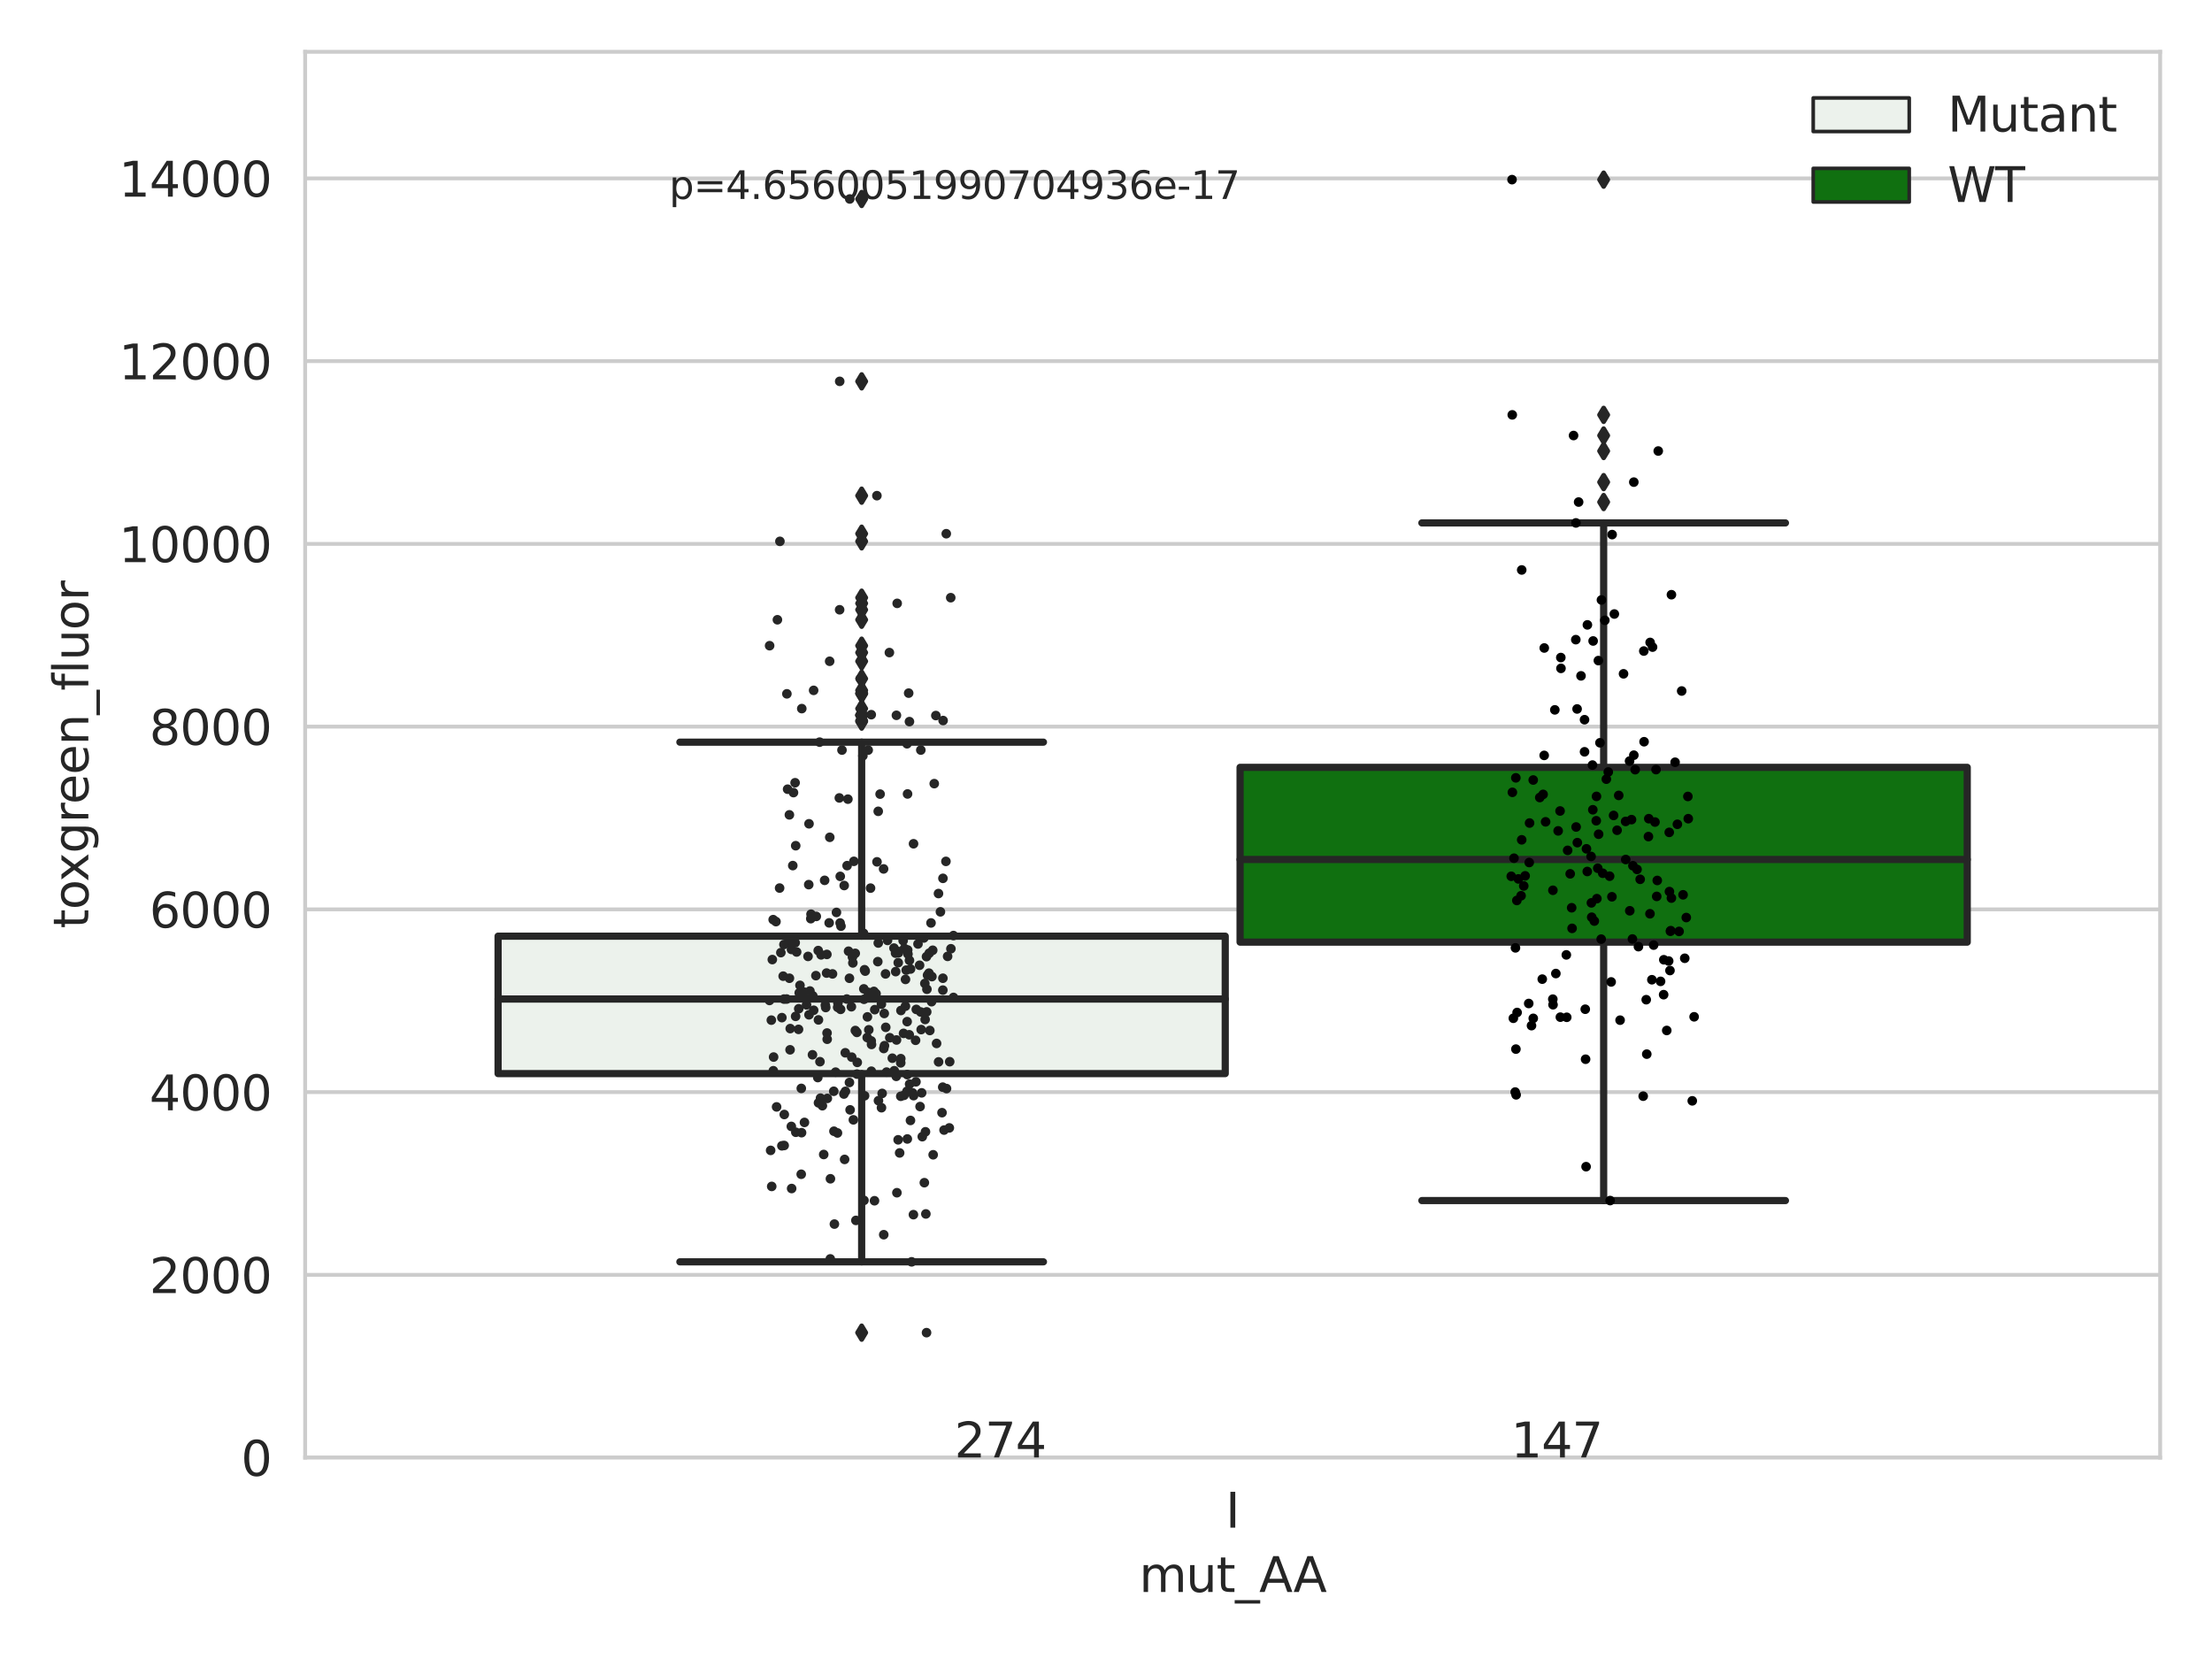 <?xml version="1.0" encoding="utf-8" standalone="no"?>
<!DOCTYPE svg PUBLIC "-//W3C//DTD SVG 1.1//EN"
  "http://www.w3.org/Graphics/SVG/1.1/DTD/svg11.dtd">
<svg xmlns:xlink="http://www.w3.org/1999/xlink" width="460.8pt" height="345.6pt" viewBox="0 0 460.8 345.6" xmlns="http://www.w3.org/2000/svg" version="1.1">
 <defs>
  <style type="text/css">*{stroke-linejoin: round; stroke-linecap: butt}</style>
 </defs>
 <g id="figure_1">
  <g id="patch_1">
   <path d="M 0 345.6 
L 460.8 345.6 
L 460.8 0 
L 0 0 
z
" style="fill: #ffffff"/>
  </g>
  <g id="axes_1">
   <g id="patch_2">
    <path d="M 63.571 303.64 
L 450 303.64 
L 450 10.8 
L 63.571 10.8 
z
" style="fill: #ffffff"/>
   </g>
   <g id="matplotlib.axis_1">
    <g id="xtick_1">
     <g id="text_1">
      <!-- I -->
      <g style="fill: #262626" transform="translate(255.311 318.238)scale(0.1 -0.1)">
       <defs>
        <path id="DejaVuSans-49" d="M 628 4666 
L 1259 4666 
L 1259 0 
L 628 0 
L 628 4666 
z
" transform="scale(0.016)"/>
       </defs>
       <use xlink:href="#DejaVuSans-49"/>
      </g>
     </g>
    </g>
    <g id="text_2">
     <!-- mut_AA -->
     <g style="fill: #262626" transform="translate(237.308 331.638)scale(0.1 -0.1)">
      <defs>
       <path id="DejaVuSans-6d" d="M 3328 2828 
Q 3544 3216 3844 3400 
Q 4144 3584 4550 3584 
Q 5097 3584 5394 3201 
Q 5691 2819 5691 2113 
L 5691 0 
L 5113 0 
L 5113 2094 
Q 5113 2597 4934 2840 
Q 4756 3084 4391 3084 
Q 3944 3084 3684 2787 
Q 3425 2491 3425 1978 
L 3425 0 
L 2847 0 
L 2847 2094 
Q 2847 2600 2669 2842 
Q 2491 3084 2119 3084 
Q 1678 3084 1418 2786 
Q 1159 2488 1159 1978 
L 1159 0 
L 581 0 
L 581 3500 
L 1159 3500 
L 1159 2956 
Q 1356 3278 1631 3431 
Q 1906 3584 2284 3584 
Q 2666 3584 2933 3390 
Q 3200 3197 3328 2828 
z
" transform="scale(0.016)"/>
       <path id="DejaVuSans-75" d="M 544 1381 
L 544 3500 
L 1119 3500 
L 1119 1403 
Q 1119 906 1312 657 
Q 1506 409 1894 409 
Q 2359 409 2629 706 
Q 2900 1003 2900 1516 
L 2900 3500 
L 3475 3500 
L 3475 0 
L 2900 0 
L 2900 538 
Q 2691 219 2414 64 
Q 2138 -91 1772 -91 
Q 1169 -91 856 284 
Q 544 659 544 1381 
z
M 1991 3584 
L 1991 3584 
z
" transform="scale(0.016)"/>
       <path id="DejaVuSans-74" d="M 1172 4494 
L 1172 3500 
L 2356 3500 
L 2356 3053 
L 1172 3053 
L 1172 1153 
Q 1172 725 1289 603 
Q 1406 481 1766 481 
L 2356 481 
L 2356 0 
L 1766 0 
Q 1100 0 847 248 
Q 594 497 594 1153 
L 594 3053 
L 172 3053 
L 172 3500 
L 594 3500 
L 594 4494 
L 1172 4494 
z
" transform="scale(0.016)"/>
       <path id="DejaVuSans-5f" d="M 3263 -1063 
L 3263 -1509 
L -63 -1509 
L -63 -1063 
L 3263 -1063 
z
" transform="scale(0.016)"/>
       <path id="DejaVuSans-41" d="M 2188 4044 
L 1331 1722 
L 3047 1722 
L 2188 4044 
z
M 1831 4666 
L 2547 4666 
L 4325 0 
L 3669 0 
L 3244 1197 
L 1141 1197 
L 716 0 
L 50 0 
L 1831 4666 
z
" transform="scale(0.016)"/>
      </defs>
      <use xlink:href="#DejaVuSans-6d"/>
      <use xlink:href="#DejaVuSans-75" x="97.412"/>
      <use xlink:href="#DejaVuSans-74" x="160.791"/>
      <use xlink:href="#DejaVuSans-5f" x="200"/>
      <use xlink:href="#DejaVuSans-41" x="250"/>
      <use xlink:href="#DejaVuSans-41" x="321.158"/>
     </g>
    </g>
   </g>
   <g id="matplotlib.axis_2">
    <g id="ytick_1">
     <g id="line2d_1">
      <path d="M 63.571 303.64 
L 450 303.64 
" clip-path="url(#p40e937775f)" style="fill: none; stroke: #cccccc; stroke-width: 0.8; stroke-linecap: round"/>
     </g>
     <g id="text_3">
      <!-- 0 -->
      <g style="fill: #262626" transform="translate(50.209 307.439)scale(0.1 -0.1)">
       <defs>
        <path id="DejaVuSans-30" d="M 2034 4250 
Q 1547 4250 1301 3770 
Q 1056 3291 1056 2328 
Q 1056 1369 1301 889 
Q 1547 409 2034 409 
Q 2525 409 2770 889 
Q 3016 1369 3016 2328 
Q 3016 3291 2770 3770 
Q 2525 4250 2034 4250 
z
M 2034 4750 
Q 2819 4750 3233 4129 
Q 3647 3509 3647 2328 
Q 3647 1150 3233 529 
Q 2819 -91 2034 -91 
Q 1250 -91 836 529 
Q 422 1150 422 2328 
Q 422 3509 836 4129 
Q 1250 4750 2034 4750 
z
" transform="scale(0.016)"/>
       </defs>
       <use xlink:href="#DejaVuSans-30"/>
      </g>
     </g>
    </g>
    <g id="ytick_2">
     <g id="line2d_2">
      <path d="M 63.571 265.572 
L 450 265.572 
" clip-path="url(#p40e937775f)" style="fill: none; stroke: #cccccc; stroke-width: 0.8; stroke-linecap: round"/>
     </g>
     <g id="text_4">
      <!-- 2000 -->
      <g style="fill: #262626" transform="translate(31.121 269.371)scale(0.1 -0.1)">
       <defs>
        <path id="DejaVuSans-32" d="M 1228 531 
L 3431 531 
L 3431 0 
L 469 0 
L 469 531 
Q 828 903 1448 1529 
Q 2069 2156 2228 2338 
Q 2531 2678 2651 2914 
Q 2772 3150 2772 3378 
Q 2772 3750 2511 3984 
Q 2250 4219 1831 4219 
Q 1534 4219 1204 4116 
Q 875 4013 500 3803 
L 500 4441 
Q 881 4594 1212 4672 
Q 1544 4750 1819 4750 
Q 2544 4750 2975 4387 
Q 3406 4025 3406 3419 
Q 3406 3131 3298 2873 
Q 3191 2616 2906 2266 
Q 2828 2175 2409 1742 
Q 1991 1309 1228 531 
z
" transform="scale(0.016)"/>
       </defs>
       <use xlink:href="#DejaVuSans-32"/>
       <use xlink:href="#DejaVuSans-30" x="63.623"/>
       <use xlink:href="#DejaVuSans-30" x="127.246"/>
       <use xlink:href="#DejaVuSans-30" x="190.869"/>
      </g>
     </g>
    </g>
    <g id="ytick_3">
     <g id="line2d_3">
      <path d="M 63.571 227.504 
L 450 227.504 
" clip-path="url(#p40e937775f)" style="fill: none; stroke: #cccccc; stroke-width: 0.8; stroke-linecap: round"/>
     </g>
     <g id="text_5">
      <!-- 4000 -->
      <g style="fill: #262626" transform="translate(31.121 231.303)scale(0.1 -0.1)">
       <defs>
        <path id="DejaVuSans-34" d="M 2419 4116 
L 825 1625 
L 2419 1625 
L 2419 4116 
z
M 2253 4666 
L 3047 4666 
L 3047 1625 
L 3713 1625 
L 3713 1100 
L 3047 1100 
L 3047 0 
L 2419 0 
L 2419 1100 
L 313 1100 
L 313 1709 
L 2253 4666 
z
" transform="scale(0.016)"/>
       </defs>
       <use xlink:href="#DejaVuSans-34"/>
       <use xlink:href="#DejaVuSans-30" x="63.623"/>
       <use xlink:href="#DejaVuSans-30" x="127.246"/>
       <use xlink:href="#DejaVuSans-30" x="190.869"/>
      </g>
     </g>
    </g>
    <g id="ytick_4">
     <g id="line2d_4">
      <path d="M 63.571 189.436 
L 450 189.436 
" clip-path="url(#p40e937775f)" style="fill: none; stroke: #cccccc; stroke-width: 0.8; stroke-linecap: round"/>
     </g>
     <g id="text_6">
      <!-- 6000 -->
      <g style="fill: #262626" transform="translate(31.121 193.235)scale(0.1 -0.1)">
       <defs>
        <path id="DejaVuSans-36" d="M 2113 2584 
Q 1688 2584 1439 2293 
Q 1191 2003 1191 1497 
Q 1191 994 1439 701 
Q 1688 409 2113 409 
Q 2538 409 2786 701 
Q 3034 994 3034 1497 
Q 3034 2003 2786 2293 
Q 2538 2584 2113 2584 
z
M 3366 4563 
L 3366 3988 
Q 3128 4100 2886 4159 
Q 2644 4219 2406 4219 
Q 1781 4219 1451 3797 
Q 1122 3375 1075 2522 
Q 1259 2794 1537 2939 
Q 1816 3084 2150 3084 
Q 2853 3084 3261 2657 
Q 3669 2231 3669 1497 
Q 3669 778 3244 343 
Q 2819 -91 2113 -91 
Q 1303 -91 875 529 
Q 447 1150 447 2328 
Q 447 3434 972 4092 
Q 1497 4750 2381 4750 
Q 2619 4750 2861 4703 
Q 3103 4656 3366 4563 
z
" transform="scale(0.016)"/>
       </defs>
       <use xlink:href="#DejaVuSans-36"/>
       <use xlink:href="#DejaVuSans-30" x="63.623"/>
       <use xlink:href="#DejaVuSans-30" x="127.246"/>
       <use xlink:href="#DejaVuSans-30" x="190.869"/>
      </g>
     </g>
    </g>
    <g id="ytick_5">
     <g id="line2d_5">
      <path d="M 63.571 151.368 
L 450 151.368 
" clip-path="url(#p40e937775f)" style="fill: none; stroke: #cccccc; stroke-width: 0.8; stroke-linecap: round"/>
     </g>
     <g id="text_7">
      <!-- 8000 -->
      <g style="fill: #262626" transform="translate(31.121 155.167)scale(0.1 -0.1)">
       <defs>
        <path id="DejaVuSans-38" d="M 2034 2216 
Q 1584 2216 1326 1975 
Q 1069 1734 1069 1313 
Q 1069 891 1326 650 
Q 1584 409 2034 409 
Q 2484 409 2743 651 
Q 3003 894 3003 1313 
Q 3003 1734 2745 1975 
Q 2488 2216 2034 2216 
z
M 1403 2484 
Q 997 2584 770 2862 
Q 544 3141 544 3541 
Q 544 4100 942 4425 
Q 1341 4750 2034 4750 
Q 2731 4750 3128 4425 
Q 3525 4100 3525 3541 
Q 3525 3141 3298 2862 
Q 3072 2584 2669 2484 
Q 3125 2378 3379 2068 
Q 3634 1759 3634 1313 
Q 3634 634 3220 271 
Q 2806 -91 2034 -91 
Q 1263 -91 848 271 
Q 434 634 434 1313 
Q 434 1759 690 2068 
Q 947 2378 1403 2484 
z
M 1172 3481 
Q 1172 3119 1398 2916 
Q 1625 2713 2034 2713 
Q 2441 2713 2670 2916 
Q 2900 3119 2900 3481 
Q 2900 3844 2670 4047 
Q 2441 4250 2034 4250 
Q 1625 4250 1398 4047 
Q 1172 3844 1172 3481 
z
" transform="scale(0.016)"/>
       </defs>
       <use xlink:href="#DejaVuSans-38"/>
       <use xlink:href="#DejaVuSans-30" x="63.623"/>
       <use xlink:href="#DejaVuSans-30" x="127.246"/>
       <use xlink:href="#DejaVuSans-30" x="190.869"/>
      </g>
     </g>
    </g>
    <g id="ytick_6">
     <g id="line2d_6">
      <path d="M 63.571 113.299 
L 450 113.299 
" clip-path="url(#p40e937775f)" style="fill: none; stroke: #cccccc; stroke-width: 0.8; stroke-linecap: round"/>
     </g>
     <g id="text_8">
      <!-- 10000 -->
      <g style="fill: #262626" transform="translate(24.759 117.099)scale(0.1 -0.1)">
       <defs>
        <path id="DejaVuSans-31" d="M 794 531 
L 1825 531 
L 1825 4091 
L 703 3866 
L 703 4441 
L 1819 4666 
L 2450 4666 
L 2450 531 
L 3481 531 
L 3481 0 
L 794 0 
L 794 531 
z
" transform="scale(0.016)"/>
       </defs>
       <use xlink:href="#DejaVuSans-31"/>
       <use xlink:href="#DejaVuSans-30" x="63.623"/>
       <use xlink:href="#DejaVuSans-30" x="127.246"/>
       <use xlink:href="#DejaVuSans-30" x="190.869"/>
       <use xlink:href="#DejaVuSans-30" x="254.492"/>
      </g>
     </g>
    </g>
    <g id="ytick_7">
     <g id="line2d_7">
      <path d="M 63.571 75.231 
L 450 75.231 
" clip-path="url(#p40e937775f)" style="fill: none; stroke: #cccccc; stroke-width: 0.8; stroke-linecap: round"/>
     </g>
     <g id="text_9">
      <!-- 12000 -->
      <g style="fill: #262626" transform="translate(24.759 79.03)scale(0.1 -0.1)">
       <use xlink:href="#DejaVuSans-31"/>
       <use xlink:href="#DejaVuSans-32" x="63.623"/>
       <use xlink:href="#DejaVuSans-30" x="127.246"/>
       <use xlink:href="#DejaVuSans-30" x="190.869"/>
       <use xlink:href="#DejaVuSans-30" x="254.492"/>
      </g>
     </g>
    </g>
    <g id="ytick_8">
     <g id="line2d_8">
      <path d="M 63.571 37.163 
L 450 37.163 
" clip-path="url(#p40e937775f)" style="fill: none; stroke: #cccccc; stroke-width: 0.8; stroke-linecap: round"/>
     </g>
     <g id="text_10">
      <!-- 14000 -->
      <g style="fill: #262626" transform="translate(24.759 40.962)scale(0.1 -0.1)">
       <use xlink:href="#DejaVuSans-31"/>
       <use xlink:href="#DejaVuSans-34" x="63.623"/>
       <use xlink:href="#DejaVuSans-30" x="127.246"/>
       <use xlink:href="#DejaVuSans-30" x="190.869"/>
       <use xlink:href="#DejaVuSans-30" x="254.492"/>
      </g>
     </g>
    </g>
    <g id="text_11">
     <!-- toxgreen_fluor -->
     <g style="fill: #262626" transform="translate(18.401 193.415)rotate(-90)scale(0.1 -0.1)">
      <defs>
       <path id="DejaVuSans-6f" d="M 1959 3097 
Q 1497 3097 1228 2736 
Q 959 2375 959 1747 
Q 959 1119 1226 758 
Q 1494 397 1959 397 
Q 2419 397 2687 759 
Q 2956 1122 2956 1747 
Q 2956 2369 2687 2733 
Q 2419 3097 1959 3097 
z
M 1959 3584 
Q 2709 3584 3137 3096 
Q 3566 2609 3566 1747 
Q 3566 888 3137 398 
Q 2709 -91 1959 -91 
Q 1206 -91 779 398 
Q 353 888 353 1747 
Q 353 2609 779 3096 
Q 1206 3584 1959 3584 
z
" transform="scale(0.016)"/>
       <path id="DejaVuSans-78" d="M 3513 3500 
L 2247 1797 
L 3578 0 
L 2900 0 
L 1881 1375 
L 863 0 
L 184 0 
L 1544 1831 
L 300 3500 
L 978 3500 
L 1906 2253 
L 2834 3500 
L 3513 3500 
z
" transform="scale(0.016)"/>
       <path id="DejaVuSans-67" d="M 2906 1791 
Q 2906 2416 2648 2759 
Q 2391 3103 1925 3103 
Q 1463 3103 1205 2759 
Q 947 2416 947 1791 
Q 947 1169 1205 825 
Q 1463 481 1925 481 
Q 2391 481 2648 825 
Q 2906 1169 2906 1791 
z
M 3481 434 
Q 3481 -459 3084 -895 
Q 2688 -1331 1869 -1331 
Q 1566 -1331 1297 -1286 
Q 1028 -1241 775 -1147 
L 775 -588 
Q 1028 -725 1275 -790 
Q 1522 -856 1778 -856 
Q 2344 -856 2625 -561 
Q 2906 -266 2906 331 
L 2906 616 
Q 2728 306 2450 153 
Q 2172 0 1784 0 
Q 1141 0 747 490 
Q 353 981 353 1791 
Q 353 2603 747 3093 
Q 1141 3584 1784 3584 
Q 2172 3584 2450 3431 
Q 2728 3278 2906 2969 
L 2906 3500 
L 3481 3500 
L 3481 434 
z
" transform="scale(0.016)"/>
       <path id="DejaVuSans-72" d="M 2631 2963 
Q 2534 3019 2420 3045 
Q 2306 3072 2169 3072 
Q 1681 3072 1420 2755 
Q 1159 2438 1159 1844 
L 1159 0 
L 581 0 
L 581 3500 
L 1159 3500 
L 1159 2956 
Q 1341 3275 1631 3429 
Q 1922 3584 2338 3584 
Q 2397 3584 2469 3576 
Q 2541 3569 2628 3553 
L 2631 2963 
z
" transform="scale(0.016)"/>
       <path id="DejaVuSans-65" d="M 3597 1894 
L 3597 1613 
L 953 1613 
Q 991 1019 1311 708 
Q 1631 397 2203 397 
Q 2534 397 2845 478 
Q 3156 559 3463 722 
L 3463 178 
Q 3153 47 2828 -22 
Q 2503 -91 2169 -91 
Q 1331 -91 842 396 
Q 353 884 353 1716 
Q 353 2575 817 3079 
Q 1281 3584 2069 3584 
Q 2775 3584 3186 3129 
Q 3597 2675 3597 1894 
z
M 3022 2063 
Q 3016 2534 2758 2815 
Q 2500 3097 2075 3097 
Q 1594 3097 1305 2825 
Q 1016 2553 972 2059 
L 3022 2063 
z
" transform="scale(0.016)"/>
       <path id="DejaVuSans-6e" d="M 3513 2113 
L 3513 0 
L 2938 0 
L 2938 2094 
Q 2938 2591 2744 2837 
Q 2550 3084 2163 3084 
Q 1697 3084 1428 2787 
Q 1159 2491 1159 1978 
L 1159 0 
L 581 0 
L 581 3500 
L 1159 3500 
L 1159 2956 
Q 1366 3272 1645 3428 
Q 1925 3584 2291 3584 
Q 2894 3584 3203 3211 
Q 3513 2838 3513 2113 
z
" transform="scale(0.016)"/>
       <path id="DejaVuSans-66" d="M 2375 4863 
L 2375 4384 
L 1825 4384 
Q 1516 4384 1395 4259 
Q 1275 4134 1275 3809 
L 1275 3500 
L 2222 3500 
L 2222 3053 
L 1275 3053 
L 1275 0 
L 697 0 
L 697 3053 
L 147 3053 
L 147 3500 
L 697 3500 
L 697 3744 
Q 697 4328 969 4595 
Q 1241 4863 1831 4863 
L 2375 4863 
z
" transform="scale(0.016)"/>
       <path id="DejaVuSans-6c" d="M 603 4863 
L 1178 4863 
L 1178 0 
L 603 0 
L 603 4863 
z
" transform="scale(0.016)"/>
      </defs>
      <use xlink:href="#DejaVuSans-74"/>
      <use xlink:href="#DejaVuSans-6f" x="39.209"/>
      <use xlink:href="#DejaVuSans-78" x="97.266"/>
      <use xlink:href="#DejaVuSans-67" x="156.445"/>
      <use xlink:href="#DejaVuSans-72" x="219.922"/>
      <use xlink:href="#DejaVuSans-65" x="258.785"/>
      <use xlink:href="#DejaVuSans-65" x="320.309"/>
      <use xlink:href="#DejaVuSans-6e" x="381.832"/>
      <use xlink:href="#DejaVuSans-5f" x="445.211"/>
      <use xlink:href="#DejaVuSans-66" x="495.211"/>
      <use xlink:href="#DejaVuSans-6c" x="530.416"/>
      <use xlink:href="#DejaVuSans-75" x="558.199"/>
      <use xlink:href="#DejaVuSans-6f" x="621.578"/>
      <use xlink:href="#DejaVuSans-72" x="682.76"/>
     </g>
    </g>
   </g>
   <g id="patch_3">
    <path d="M 103.76 223.652 
L 255.24 223.652 
L 255.24 195.018 
L 103.76 195.018 
L 103.76 223.652 
z
" clip-path="url(#p40e937775f)" style="fill: #ecf2ec; stroke: #262626; stroke-width: 1.5; stroke-linejoin: miter"/>
   </g>
   <g id="patch_4">
    <path d="M 258.331 196.262 
L 409.811 196.262 
L 409.811 159.85 
L 258.331 159.85 
L 258.331 196.262 
z
" clip-path="url(#p40e937775f)" style="fill: #107010; stroke: #262626; stroke-width: 1.5; stroke-linejoin: miter"/>
   </g>
   <g id="patch_5">
    <path d="M 256.786 303.64 
L 256.786 303.64 
L 256.786 303.64 
L 256.786 303.64 
z
" clip-path="url(#p40e937775f)" style="fill: #ecf2ec; stroke: #262626; stroke-width: 0.75; stroke-linejoin: miter"/>
   </g>
   <g id="patch_6">
    <path d="M 256.786 303.64 
L 256.786 303.64 
L 256.786 303.64 
L 256.786 303.64 
z
" clip-path="url(#p40e937775f)" style="fill: #107010; stroke: #262626; stroke-width: 0.75; stroke-linejoin: miter"/>
   </g>
   <g id="PathCollection_1"/>
   <g id="PathCollection_2"/>
   <g id="line2d_9">
    <path d="M 179.5 223.652 
L 179.5 262.861 
" clip-path="url(#p40e937775f)" style="fill: none; stroke: #262626; stroke-width: 1.5; stroke-linecap: round"/>
   </g>
   <g id="line2d_10">
    <path d="M 179.5 195.018 
L 179.5 154.603 
" clip-path="url(#p40e937775f)" style="fill: none; stroke: #262626; stroke-width: 1.5; stroke-linecap: round"/>
   </g>
   <g id="line2d_11">
    <path d="M 141.63 262.861 
L 217.37 262.861 
" clip-path="url(#p40e937775f)" style="fill: none; stroke: #262626; stroke-width: 1.5; stroke-linecap: round"/>
   </g>
   <g id="line2d_12">
    <path d="M 141.63 154.603 
L 217.37 154.603 
" clip-path="url(#p40e937775f)" style="fill: none; stroke: #262626; stroke-width: 1.5; stroke-linecap: round"/>
   </g>
   <g id="line2d_13">
    <defs>
     <path id="m88249d16a2" d="M -0 1.414 
L 0.849 0 
L 0 -1.414 
L -0.849 -0 
z
" style="stroke: #262626; stroke-linejoin: miter"/>
    </defs>
    <g clip-path="url(#p40e937775f)">
     <use xlink:href="#m88249d16a2" x="179.5" y="277.617" style="fill: #262626; stroke: #262626; stroke-linejoin: miter"/>
     <use xlink:href="#m88249d16a2" x="179.5" y="135.942" style="fill: #262626; stroke: #262626; stroke-linejoin: miter"/>
     <use xlink:href="#m88249d16a2" x="179.5" y="143.815" style="fill: #262626; stroke: #262626; stroke-linejoin: miter"/>
     <use xlink:href="#m88249d16a2" x="179.5" y="129.108" style="fill: #262626; stroke: #262626; stroke-linejoin: miter"/>
     <use xlink:href="#m88249d16a2" x="179.5" y="149.062" style="fill: #262626; stroke: #262626; stroke-linejoin: miter"/>
     <use xlink:href="#m88249d16a2" x="179.5" y="79.443" style="fill: #262626; stroke: #262626; stroke-linejoin: miter"/>
     <use xlink:href="#m88249d16a2" x="179.5" y="111.182" style="fill: #262626; stroke: #262626; stroke-linejoin: miter"/>
     <use xlink:href="#m88249d16a2" x="179.5" y="150.101" style="fill: #262626; stroke: #262626; stroke-linejoin: miter"/>
     <use xlink:href="#m88249d16a2" x="179.5" y="144.538" style="fill: #262626; stroke: #262626; stroke-linejoin: miter"/>
     <use xlink:href="#m88249d16a2" x="179.5" y="124.508" style="fill: #262626; stroke: #262626; stroke-linejoin: miter"/>
     <use xlink:href="#m88249d16a2" x="179.5" y="148.881" style="fill: #262626; stroke: #262626; stroke-linejoin: miter"/>
     <use xlink:href="#m88249d16a2" x="179.5" y="41.45" style="fill: #262626; stroke: #262626; stroke-linejoin: miter"/>
     <use xlink:href="#m88249d16a2" x="179.5" y="137.753" style="fill: #262626; stroke: #262626; stroke-linejoin: miter"/>
     <use xlink:href="#m88249d16a2" x="179.5" y="125.692" style="fill: #262626; stroke: #262626; stroke-linejoin: miter"/>
     <use xlink:href="#m88249d16a2" x="179.5" y="149.011" style="fill: #262626; stroke: #262626; stroke-linejoin: miter"/>
     <use xlink:href="#m88249d16a2" x="179.5" y="144.391" style="fill: #262626; stroke: #262626; stroke-linejoin: miter"/>
     <use xlink:href="#m88249d16a2" x="179.5" y="147.617" style="fill: #262626; stroke: #262626; stroke-linejoin: miter"/>
     <use xlink:href="#m88249d16a2" x="179.5" y="127.025" style="fill: #262626; stroke: #262626; stroke-linejoin: miter"/>
     <use xlink:href="#m88249d16a2" x="179.5" y="141.375" style="fill: #262626; stroke: #262626; stroke-linejoin: miter"/>
     <use xlink:href="#m88249d16a2" x="179.5" y="112.773" style="fill: #262626; stroke: #262626; stroke-linejoin: miter"/>
     <use xlink:href="#m88249d16a2" x="179.5" y="134.51" style="fill: #262626; stroke: #262626; stroke-linejoin: miter"/>
     <use xlink:href="#m88249d16a2" x="179.5" y="103.258" style="fill: #262626; stroke: #262626; stroke-linejoin: miter"/>
     <use xlink:href="#m88249d16a2" x="179.5" y="150.327" style="fill: #262626; stroke: #262626; stroke-linejoin: miter"/>
    </g>
   </g>
   <g id="line2d_14">
    <path d="M 334.071 196.262 
L 334.071 250.102 
" clip-path="url(#p40e937775f)" style="fill: none; stroke: #262626; stroke-width: 1.5; stroke-linecap: round"/>
   </g>
   <g id="line2d_15">
    <path d="M 334.071 159.85 
L 334.071 108.934 
" clip-path="url(#p40e937775f)" style="fill: none; stroke: #262626; stroke-width: 1.5; stroke-linecap: round"/>
   </g>
   <g id="line2d_16">
    <path d="M 296.201 250.102 
L 371.941 250.102 
" clip-path="url(#p40e937775f)" style="fill: none; stroke: #262626; stroke-width: 1.5; stroke-linecap: round"/>
   </g>
   <g id="line2d_17">
    <path d="M 296.201 108.934 
L 371.941 108.934 
" clip-path="url(#p40e937775f)" style="fill: none; stroke: #262626; stroke-width: 1.5; stroke-linecap: round"/>
   </g>
   <g id="line2d_18">
    <g clip-path="url(#p40e937775f)">
     <use xlink:href="#m88249d16a2" x="334.071" y="100.435" style="fill: #262626; stroke: #262626; stroke-linejoin: miter"/>
     <use xlink:href="#m88249d16a2" x="334.071" y="90.725" style="fill: #262626; stroke: #262626; stroke-linejoin: miter"/>
     <use xlink:href="#m88249d16a2" x="334.071" y="86.423" style="fill: #262626; stroke: #262626; stroke-linejoin: miter"/>
     <use xlink:href="#m88249d16a2" x="334.071" y="37.422" style="fill: #262626; stroke: #262626; stroke-linejoin: miter"/>
     <use xlink:href="#m88249d16a2" x="334.071" y="93.953" style="fill: #262626; stroke: #262626; stroke-linejoin: miter"/>
     <use xlink:href="#m88249d16a2" x="334.071" y="104.586" style="fill: #262626; stroke: #262626; stroke-linejoin: miter"/>
    </g>
   </g>
   <g id="line2d_19">
    <path d="M 103.76 208.116 
L 255.24 208.116 
" clip-path="url(#p40e937775f)" style="fill: none; stroke: #262626; stroke-width: 1.5; stroke-linecap: round"/>
   </g>
   <g id="line2d_20">
    <path d="M 258.331 179.052 
L 409.811 179.052 
" clip-path="url(#p40e937775f)" style="fill: none; stroke: #262626; stroke-width: 1.5; stroke-linecap: round"/>
   </g>
   <g id="patch_7">
    <path d="M 63.571 303.64 
L 63.571 10.8 
" style="fill: none; stroke: #cccccc; stroke-width: 0.8; stroke-linejoin: miter; stroke-linecap: square"/>
   </g>
   <g id="patch_8">
    <path d="M 450 303.64 
L 450 10.8 
" style="fill: none; stroke: #cccccc; stroke-width: 0.8; stroke-linejoin: miter; stroke-linecap: square"/>
   </g>
   <g id="patch_9">
    <path d="M 63.571 303.64 
L 450 303.64 
" style="fill: none; stroke: #cccccc; stroke-width: 0.8; stroke-linejoin: miter; stroke-linecap: square"/>
   </g>
   <g id="patch_10">
    <path d="M 63.571 10.8 
L 450 10.8 
" style="fill: none; stroke: #cccccc; stroke-width: 0.8; stroke-linejoin: miter; stroke-linecap: square"/>
   </g>
   <g id="PathCollection_3">
    <defs>
     <path id="C0_0_73e788193c" d="M 0 1 
C 0.265 1 0.52 0.895 0.707 0.707 
C 0.895 0.52 1 0.265 1 -0 
C 1 -0.265 0.895 -0.52 0.707 -0.707 
C 0.52 -0.895 0.265 -1 0 -1 
C -0.265 -1 -0.52 -0.895 -0.707 -0.707 
C -0.895 -0.52 -1 -0.265 -1 0 
C -1 0.265 -0.895 0.52 -0.707 0.707 
C -0.52 0.895 -0.265 1 0 1 
z
"/>
    </defs>
    <g clip-path="url(#p40e937775f)">
     <use xlink:href="#C0_0_73e788193c" x="163.148" y="203.352" style="fill: #262626"/>
    </g>
    <g clip-path="url(#p40e937775f)">
     <use xlink:href="#C0_0_73e788193c" x="176.465" y="180.33" style="fill: #262626"/>
    </g>
    <g clip-path="url(#p40e937775f)">
     <use xlink:href="#C0_0_73e788193c" x="196.433" y="182.975" style="fill: #262626"/>
    </g>
    <g clip-path="url(#p40e937775f)">
     <use xlink:href="#C0_0_73e788193c" x="190.103" y="227.664" style="fill: #262626"/>
    </g>
    <g clip-path="url(#p40e937775f)">
     <use xlink:href="#C0_0_73e788193c" x="182.497" y="207.003" style="fill: #262626"/>
    </g>
    <g clip-path="url(#p40e937775f)">
     <use xlink:href="#C0_0_73e788193c" x="187.646" y="228.375" style="fill: #262626"/>
    </g>
    <g clip-path="url(#p40e937775f)">
     <use xlink:href="#C0_0_73e788193c" x="172.318" y="216.492" style="fill: #262626"/>
    </g>
    <g clip-path="url(#p40e937775f)">
     <use xlink:href="#C0_0_73e788193c" x="169.503" y="210.457" style="fill: #262626"/>
    </g>
    <g clip-path="url(#p40e937775f)">
     <use xlink:href="#C0_0_73e788193c" x="179.985" y="250.06" style="fill: #262626"/>
    </g>
    <g clip-path="url(#p40e937775f)">
     <use xlink:href="#C0_0_73e788193c" x="192.45" y="195.396" style="fill: #262626"/>
    </g>
    <g clip-path="url(#p40e937775f)">
     <use xlink:href="#C0_0_73e788193c" x="172.291" y="215.197" style="fill: #262626"/>
    </g>
    <g clip-path="url(#p40e937775f)">
     <use xlink:href="#C0_0_73e788193c" x="164.445" y="169.749" style="fill: #262626"/>
    </g>
    <g clip-path="url(#p40e937775f)">
     <use xlink:href="#C0_0_73e788193c" x="183.768" y="227.777" style="fill: #262626"/>
    </g>
    <g clip-path="url(#p40e937775f)">
     <use xlink:href="#C0_0_73e788193c" x="188.141" y="195.954" style="fill: #262626"/>
    </g>
    <g clip-path="url(#p40e937775f)">
     <use xlink:href="#C0_0_73e788193c" x="179.988" y="208.169" style="fill: #262626"/>
    </g>
    <g clip-path="url(#p40e937775f)">
     <use xlink:href="#C0_0_73e788193c" x="164.913" y="247.591" style="fill: #262626"/>
    </g>
    <g clip-path="url(#p40e937775f)">
     <use xlink:href="#C0_0_73e788193c" x="177.093" y="231.205" style="fill: #262626"/>
    </g>
    <g clip-path="url(#p40e937775f)">
     <use xlink:href="#C0_0_73e788193c" x="196.665" y="235.413" style="fill: #262626"/>
    </g>
    <g clip-path="url(#p40e937775f)">
     <use xlink:href="#C0_0_73e788193c" x="169.966" y="203.242" style="fill: #262626"/>
    </g>
    <g clip-path="url(#p40e937775f)">
     <use xlink:href="#C0_0_73e788193c" x="170.744" y="154.603" style="fill: #262626"/>
    </g>
    <g clip-path="url(#p40e937775f)">
     <use xlink:href="#C0_0_73e788193c" x="185.276" y="135.942" style="fill: #262626"/>
    </g>
    <g clip-path="url(#p40e937775f)">
     <use xlink:href="#C0_0_73e788193c" x="189.145" y="198.748" style="fill: #262626"/>
    </g>
    <g clip-path="url(#p40e937775f)">
     <use xlink:href="#C0_0_73e788193c" x="175.401" y="156.256" style="fill: #262626"/>
    </g>
    <g clip-path="url(#p40e937775f)">
     <use xlink:href="#C0_0_73e788193c" x="195.908" y="189.952" style="fill: #262626"/>
    </g>
    <g clip-path="url(#p40e937775f)">
     <use xlink:href="#C0_0_73e788193c" x="189.411" y="215.56" style="fill: #262626"/>
    </g>
    <g clip-path="url(#p40e937775f)">
     <use xlink:href="#C0_0_73e788193c" x="174.5" y="209.839" style="fill: #262626"/>
    </g>
    <g clip-path="url(#p40e937775f)">
     <use xlink:href="#C0_0_73e788193c" x="164.256" y="196.248" style="fill: #262626"/>
    </g>
    <g clip-path="url(#p40e937775f)">
     <use xlink:href="#C0_0_73e788193c" x="191.237" y="196.645" style="fill: #262626"/>
    </g>
    <g clip-path="url(#p40e937775f)">
     <use xlink:href="#C0_0_73e788193c" x="169.494" y="143.815" style="fill: #262626"/>
    </g>
    <g clip-path="url(#p40e937775f)">
     <use xlink:href="#C0_0_73e788193c" x="189.458" y="200.067" style="fill: #262626"/>
    </g>
    <g clip-path="url(#p40e937775f)">
     <use xlink:href="#C0_0_73e788193c" x="188.62" y="209.606" style="fill: #262626"/>
    </g>
    <g clip-path="url(#p40e937775f)">
     <use xlink:href="#C0_0_73e788193c" x="188.974" y="212.824" style="fill: #262626"/>
    </g>
    <g clip-path="url(#p40e937775f)">
     <use xlink:href="#C0_0_73e788193c" x="181.514" y="223.152" style="fill: #262626"/>
    </g>
    <g clip-path="url(#p40e937775f)">
     <use xlink:href="#C0_0_73e788193c" x="176.955" y="225.501" style="fill: #262626"/>
    </g>
    <g clip-path="url(#p40e937775f)">
     <use xlink:href="#C0_0_73e788193c" x="181.495" y="216.844" style="fill: #262626"/>
    </g>
    <g clip-path="url(#p40e937775f)">
     <use xlink:href="#C0_0_73e788193c" x="187.412" y="240.177" style="fill: #262626"/>
    </g>
    <g clip-path="url(#p40e937775f)">
     <use xlink:href="#C0_0_73e788193c" x="172.015" y="209.885" style="fill: #262626"/>
    </g>
    <g clip-path="url(#p40e937775f)">
     <use xlink:href="#C0_0_73e788193c" x="191.567" y="201.081" style="fill: #262626"/>
    </g>
    <g clip-path="url(#p40e937775f)">
     <use xlink:href="#C0_0_73e788193c" x="171.319" y="230.342" style="fill: #262626"/>
    </g>
    <g clip-path="url(#p40e937775f)">
     <use xlink:href="#C0_0_73e788193c" x="180.702" y="211.836" style="fill: #262626"/>
    </g>
    <g clip-path="url(#p40e937775f)">
     <use xlink:href="#C0_0_73e788193c" x="190.878" y="210.277" style="fill: #262626"/>
    </g>
    <g clip-path="url(#p40e937775f)">
     <use xlink:href="#C0_0_73e788193c" x="181.347" y="185.013" style="fill: #262626"/>
    </g>
    <g clip-path="url(#p40e937775f)">
     <use xlink:href="#C0_0_73e788193c" x="184.251" y="217.833" style="fill: #262626"/>
    </g>
    <g clip-path="url(#p40e937775f)">
     <use xlink:href="#C0_0_73e788193c" x="168.329" y="199.238" style="fill: #262626"/>
    </g>
    <g clip-path="url(#p40e937775f)">
     <use xlink:href="#C0_0_73e788193c" x="164.587" y="218.694" style="fill: #262626"/>
    </g>
    <g clip-path="url(#p40e937775f)">
     <use xlink:href="#C0_0_73e788193c" x="189.487" y="225.843" style="fill: #262626"/>
    </g>
    <g clip-path="url(#p40e937775f)">
     <use xlink:href="#C0_0_73e788193c" x="187.03" y="198.195" style="fill: #262626"/>
    </g>
    <g clip-path="url(#p40e937775f)">
     <use xlink:href="#C0_0_73e788193c" x="177.776" y="233.283" style="fill: #262626"/>
    </g>
    <g clip-path="url(#p40e937775f)">
     <use xlink:href="#C0_0_73e788193c" x="166.98" y="235.958" style="fill: #262626"/>
    </g>
    <g clip-path="url(#p40e937775f)">
     <use xlink:href="#C0_0_73e788193c" x="188.632" y="204.031" style="fill: #262626"/>
    </g>
    <g clip-path="url(#p40e937775f)">
     <use xlink:href="#C0_0_73e788193c" x="193.579" y="198.563" style="fill: #262626"/>
    </g>
    <g clip-path="url(#p40e937775f)">
     <use xlink:href="#C0_0_73e788193c" x="160.888" y="199.897" style="fill: #262626"/>
    </g>
    <g clip-path="url(#p40e937775f)">
     <use xlink:href="#C0_0_73e788193c" x="162.881" y="238.694" style="fill: #262626"/>
    </g>
    <g clip-path="url(#p40e937775f)">
     <use xlink:href="#C0_0_73e788193c" x="177.664" y="200.593" style="fill: #262626"/>
    </g>
    <g clip-path="url(#p40e937775f)">
     <use xlink:href="#C0_0_73e788193c" x="187.682" y="210.508" style="fill: #262626"/>
    </g>
    <g clip-path="url(#p40e937775f)">
     <use xlink:href="#C0_0_73e788193c" x="168.533" y="171.61" style="fill: #262626"/>
    </g>
    <g clip-path="url(#p40e937775f)">
     <use xlink:href="#C0_0_73e788193c" x="178.528" y="223.754" style="fill: #262626"/>
    </g>
    <g clip-path="url(#p40e937775f)">
     <use xlink:href="#C0_0_73e788193c" x="172.253" y="198.823" style="fill: #262626"/>
    </g>
    <g clip-path="url(#p40e937775f)">
     <use xlink:href="#C0_0_73e788193c" x="189.059" y="165.394" style="fill: #262626"/>
    </g>
    <g clip-path="url(#p40e937775f)">
     <use xlink:href="#C0_0_73e788193c" x="184.887" y="195.902" style="fill: #262626"/>
    </g>
    <g clip-path="url(#p40e937775f)">
     <use xlink:href="#C0_0_73e788193c" x="162.669" y="198.448" style="fill: #262626"/>
    </g>
    <g clip-path="url(#p40e937775f)">
     <use xlink:href="#C0_0_73e788193c" x="191.824" y="156.252" style="fill: #262626"/>
    </g>
    <g clip-path="url(#p40e937775f)">
     <use xlink:href="#C0_0_73e788193c" x="177.579" y="199.377" style="fill: #262626"/>
    </g>
    <g clip-path="url(#p40e937775f)">
     <use xlink:href="#C0_0_73e788193c" x="191.897" y="214.48" style="fill: #262626"/>
    </g>
    <g clip-path="url(#p40e937775f)">
     <use xlink:href="#C0_0_73e788193c" x="161.948" y="129.108" style="fill: #262626"/>
    </g>
    <g clip-path="url(#p40e937775f)">
     <use xlink:href="#C0_0_73e788193c" x="175.948" y="241.527" style="fill: #262626"/>
    </g>
    <g clip-path="url(#p40e937775f)">
     <use xlink:href="#C0_0_73e788193c" x="171.787" y="183.392" style="fill: #262626"/>
    </g>
    <g clip-path="url(#p40e937775f)">
     <use xlink:href="#C0_0_73e788193c" x="180.655" y="216.137" style="fill: #262626"/>
    </g>
    <g clip-path="url(#p40e937775f)">
     <use xlink:href="#C0_0_73e788193c" x="194.956" y="149.062" style="fill: #262626"/>
    </g>
    <g clip-path="url(#p40e937775f)">
     <use xlink:href="#C0_0_73e788193c" x="177.879" y="179.432" style="fill: #262626"/>
    </g>
    <g clip-path="url(#p40e937775f)">
     <use xlink:href="#C0_0_73e788193c" x="186.559" y="198.557" style="fill: #262626"/>
    </g>
    <g clip-path="url(#p40e937775f)">
     <use xlink:href="#C0_0_73e788193c" x="174.927" y="79.443" style="fill: #262626"/>
    </g>
    <g clip-path="url(#p40e937775f)">
     <use xlink:href="#C0_0_73e788193c" x="193.094" y="206.082" style="fill: #262626"/>
    </g>
    <g clip-path="url(#p40e937775f)">
     <use xlink:href="#C0_0_73e788193c" x="175.803" y="227.905" style="fill: #262626"/>
    </g>
    <g clip-path="url(#p40e937775f)">
     <use xlink:href="#C0_0_73e788193c" x="178.585" y="221.317" style="fill: #262626"/>
    </g>
    <g clip-path="url(#p40e937775f)">
     <use xlink:href="#C0_0_73e788193c" x="197.055" y="179.441" style="fill: #262626"/>
    </g>
    <g clip-path="url(#p40e937775f)">
     <use xlink:href="#C0_0_73e788193c" x="182.961" y="196.447" style="fill: #262626"/>
    </g>
    <g clip-path="url(#p40e937775f)">
     <use xlink:href="#C0_0_73e788193c" x="198.093" y="197.645" style="fill: #262626"/>
    </g>
    <g clip-path="url(#p40e937775f)">
     <use xlink:href="#C0_0_73e788193c" x="178.163" y="198.6" style="fill: #262626"/>
    </g>
    <g clip-path="url(#p40e937775f)">
     <use xlink:href="#C0_0_73e788193c" x="186.706" y="224.224" style="fill: #262626"/>
    </g>
    <g clip-path="url(#p40e937775f)">
     <use xlink:href="#C0_0_73e788193c" x="197.125" y="111.182" style="fill: #262626"/>
    </g>
    <g clip-path="url(#p40e937775f)">
     <use xlink:href="#C0_0_73e788193c" x="179.948" y="205.999" style="fill: #262626"/>
    </g>
    <g clip-path="url(#p40e937775f)">
     <use xlink:href="#C0_0_73e788193c" x="164.848" y="234.654" style="fill: #262626"/>
    </g>
    <g clip-path="url(#p40e937775f)">
     <use xlink:href="#C0_0_73e788193c" x="196.466" y="150.101" style="fill: #262626"/>
    </g>
    <g clip-path="url(#p40e937775f)">
     <use xlink:href="#C0_0_73e788193c" x="185.887" y="220.442" style="fill: #262626"/>
    </g>
    <g clip-path="url(#p40e937775f)">
     <use xlink:href="#C0_0_73e788193c" x="182.226" y="210.33" style="fill: #262626"/>
    </g>
    <g clip-path="url(#p40e937775f)">
     <use xlink:href="#C0_0_73e788193c" x="191.668" y="230.517" style="fill: #262626"/>
    </g>
    <g clip-path="url(#p40e937775f)">
     <use xlink:href="#C0_0_73e788193c" x="182.951" y="169.013" style="fill: #262626"/>
    </g>
    <g clip-path="url(#p40e937775f)">
     <use xlink:href="#C0_0_73e788193c" x="194.622" y="163.246" style="fill: #262626"/>
    </g>
    <g clip-path="url(#p40e937775f)">
     <use xlink:href="#C0_0_73e788193c" x="186.588" y="202.404" style="fill: #262626"/>
    </g>
    <g clip-path="url(#p40e937775f)">
     <use xlink:href="#C0_0_73e788193c" x="163.922" y="144.538" style="fill: #262626"/>
    </g>
    <g clip-path="url(#p40e937775f)">
     <use xlink:href="#C0_0_73e788193c" x="175.191" y="192.938" style="fill: #262626"/>
    </g>
    <g clip-path="url(#p40e937775f)">
     <use xlink:href="#C0_0_73e788193c" x="163.309" y="196.765" style="fill: #262626"/>
    </g>
    <g clip-path="url(#p40e937775f)">
     <use xlink:href="#C0_0_73e788193c" x="190.283" y="253.036" style="fill: #262626"/>
    </g>
    <g clip-path="url(#p40e937775f)">
     <use xlink:href="#C0_0_73e788193c" x="176.632" y="166.476" style="fill: #262626"/>
    </g>
    <g clip-path="url(#p40e937775f)">
     <use xlink:href="#C0_0_73e788193c" x="198.056" y="124.508" style="fill: #262626"/>
    </g>
    <g clip-path="url(#p40e937775f)">
     <use xlink:href="#C0_0_73e788193c" x="171.051" y="198.915" style="fill: #262626"/>
    </g>
    <g clip-path="url(#p40e937775f)">
     <use xlink:href="#C0_0_73e788193c" x="181.497" y="148.881" style="fill: #262626"/>
    </g>
    <g clip-path="url(#p40e937775f)">
     <use xlink:href="#C0_0_73e788193c" x="163.318" y="208.126" style="fill: #262626"/>
    </g>
    <g clip-path="url(#p40e937775f)">
     <use xlink:href="#C0_0_73e788193c" x="196.388" y="226.474" style="fill: #262626"/>
    </g>
    <g clip-path="url(#p40e937775f)">
     <use xlink:href="#C0_0_73e788193c" x="188.95" y="154.939" style="fill: #262626"/>
    </g>
    <g clip-path="url(#p40e937775f)">
     <use xlink:href="#C0_0_73e788193c" x="186.293" y="223.051" style="fill: #262626"/>
    </g>
    <g clip-path="url(#p40e937775f)">
     <use xlink:href="#C0_0_73e788193c" x="189.092" y="197.9" style="fill: #262626"/>
    </g>
    <g clip-path="url(#p40e937775f)">
     <use xlink:href="#C0_0_73e788193c" x="198.622" y="194.892" style="fill: #262626"/>
    </g>
    <g clip-path="url(#p40e937775f)">
     <use xlink:href="#C0_0_73e788193c" x="183.61" y="209.195" style="fill: #262626"/>
    </g>
    <g clip-path="url(#p40e937775f)">
     <use xlink:href="#C0_0_73e788193c" x="180.099" y="202.012" style="fill: #262626"/>
    </g>
    <g clip-path="url(#p40e937775f)">
     <use xlink:href="#C0_0_73e788193c" x="160.536" y="239.646" style="fill: #262626"/>
    </g>
    <g clip-path="url(#p40e937775f)">
     <use xlink:href="#C0_0_73e788193c" x="177.022" y="41.45" style="fill: #262626"/>
    </g>
    <g clip-path="url(#p40e937775f)">
     <use xlink:href="#C0_0_73e788193c" x="180.986" y="214.526" style="fill: #262626"/>
    </g>
    <g clip-path="url(#p40e937775f)">
     <use xlink:href="#C0_0_73e788193c" x="176.12" y="227.349" style="fill: #262626"/>
    </g>
    <g clip-path="url(#p40e937775f)">
     <use xlink:href="#C0_0_73e788193c" x="180.241" y="202.303" style="fill: #262626"/>
    </g>
    <g clip-path="url(#p40e937775f)">
     <use xlink:href="#C0_0_73e788193c" x="170.509" y="229.742" style="fill: #262626"/>
    </g>
    <g clip-path="url(#p40e937775f)">
     <use xlink:href="#C0_0_73e788193c" x="171.936" y="209.398" style="fill: #262626"/>
    </g>
    <g clip-path="url(#p40e937775f)">
     <use xlink:href="#C0_0_73e788193c" x="193.015" y="277.617" style="fill: #262626"/>
    </g>
    <g clip-path="url(#p40e937775f)">
     <use xlink:href="#C0_0_73e788193c" x="173.426" y="202.88" style="fill: #262626"/>
    </g>
    <g clip-path="url(#p40e937775f)">
     <use xlink:href="#C0_0_73e788193c" x="194.395" y="240.561" style="fill: #262626"/>
    </g>
    <g clip-path="url(#p40e937775f)">
     <use xlink:href="#C0_0_73e788193c" x="183.001" y="229.287" style="fill: #262626"/>
    </g>
    <g clip-path="url(#p40e937775f)">
     <use xlink:href="#C0_0_73e788193c" x="164.073" y="164.405" style="fill: #262626"/>
    </g>
    <g clip-path="url(#p40e937775f)">
     <use xlink:href="#C0_0_73e788193c" x="174.85" y="166.223" style="fill: #262626"/>
    </g>
    <g clip-path="url(#p40e937775f)">
     <use xlink:href="#C0_0_73e788193c" x="166.348" y="214.437" style="fill: #262626"/>
    </g>
    <g clip-path="url(#p40e937775f)">
     <use xlink:href="#C0_0_73e788193c" x="188.946" y="227.331" style="fill: #262626"/>
    </g>
    <g clip-path="url(#p40e937775f)">
     <use xlink:href="#C0_0_73e788193c" x="170.049" y="190.905" style="fill: #262626"/>
    </g>
    <g clip-path="url(#p40e937775f)">
     <use xlink:href="#C0_0_73e788193c" x="187.18" y="198.49" style="fill: #262626"/>
    </g>
    <g clip-path="url(#p40e937775f)">
     <use xlink:href="#C0_0_73e788193c" x="172.832" y="137.753" style="fill: #262626"/>
    </g>
    <g clip-path="url(#p40e937775f)">
     <use xlink:href="#C0_0_73e788193c" x="175.863" y="184.471" style="fill: #262626"/>
    </g>
    <g clip-path="url(#p40e937775f)">
     <use xlink:href="#C0_0_73e788193c" x="180.855" y="206.727" style="fill: #262626"/>
    </g>
    <g clip-path="url(#p40e937775f)">
     <use xlink:href="#C0_0_73e788193c" x="168.727" y="206.443" style="fill: #262626"/>
    </g>
    <g clip-path="url(#p40e937775f)">
     <use xlink:href="#C0_0_73e788193c" x="186.899" y="125.692" style="fill: #262626"/>
    </g>
    <g clip-path="url(#p40e937775f)">
     <use xlink:href="#C0_0_73e788193c" x="186.233" y="197.505" style="fill: #262626"/>
    </g>
    <g clip-path="url(#p40e937775f)">
     <use xlink:href="#C0_0_73e788193c" x="193.225" y="203.15" style="fill: #262626"/>
    </g>
    <g clip-path="url(#p40e937775f)">
     <use xlink:href="#C0_0_73e788193c" x="194.063" y="208.669" style="fill: #262626"/>
    </g>
    <g clip-path="url(#p40e937775f)">
     <use xlink:href="#C0_0_73e788193c" x="165.654" y="196.387" style="fill: #262626"/>
    </g>
    <g clip-path="url(#p40e937775f)">
     <use xlink:href="#C0_0_73e788193c" x="184.069" y="181.011" style="fill: #262626"/>
    </g>
    <g clip-path="url(#p40e937775f)">
     <use xlink:href="#C0_0_73e788193c" x="171.595" y="240.504" style="fill: #262626"/>
    </g>
    <g clip-path="url(#p40e937775f)">
     <use xlink:href="#C0_0_73e788193c" x="197.842" y="221.172" style="fill: #262626"/>
    </g>
    <g clip-path="url(#p40e937775f)">
     <use xlink:href="#C0_0_73e788193c" x="186.741" y="149.011" style="fill: #262626"/>
    </g>
    <g clip-path="url(#p40e937775f)">
     <use xlink:href="#C0_0_73e788193c" x="165.297" y="165.113" style="fill: #262626"/>
    </g>
    <g clip-path="url(#p40e937775f)">
     <use xlink:href="#C0_0_73e788193c" x="160.303" y="208.412" style="fill: #262626"/>
    </g>
    <g clip-path="url(#p40e937775f)">
     <use xlink:href="#C0_0_73e788193c" x="164.875" y="197.786" style="fill: #262626"/>
    </g>
    <g clip-path="url(#p40e937775f)">
     <use xlink:href="#C0_0_73e788193c" x="165.635" y="163.06" style="fill: #262626"/>
    </g>
    <g clip-path="url(#p40e937775f)">
     <use xlink:href="#C0_0_73e788193c" x="184.47" y="202.881" style="fill: #262626"/>
    </g>
    <g clip-path="url(#p40e937775f)">
     <use xlink:href="#C0_0_73e788193c" x="183.344" y="165.427" style="fill: #262626"/>
    </g>
    <g clip-path="url(#p40e937775f)">
     <use xlink:href="#C0_0_73e788193c" x="190.306" y="175.771" style="fill: #262626"/>
    </g>
    <g clip-path="url(#p40e937775f)">
     <use xlink:href="#C0_0_73e788193c" x="187.65" y="220.537" style="fill: #262626"/>
    </g>
    <g clip-path="url(#p40e937775f)">
     <use xlink:href="#C0_0_73e788193c" x="173.73" y="235.654" style="fill: #262626"/>
    </g>
    <g clip-path="url(#p40e937775f)">
     <use xlink:href="#C0_0_73e788193c" x="192.559" y="246.375" style="fill: #262626"/>
    </g>
    <g clip-path="url(#p40e937775f)">
     <use xlink:href="#C0_0_73e788193c" x="173.686" y="227.331" style="fill: #262626"/>
    </g>
    <g clip-path="url(#p40e937775f)">
     <use xlink:href="#C0_0_73e788193c" x="174.074" y="223.349" style="fill: #262626"/>
    </g>
    <g clip-path="url(#p40e937775f)">
     <use xlink:href="#C0_0_73e788193c" x="189.01" y="237.265" style="fill: #262626"/>
    </g>
    <g clip-path="url(#p40e937775f)">
     <use xlink:href="#C0_0_73e788193c" x="190.731" y="216.712" style="fill: #262626"/>
    </g>
    <g clip-path="url(#p40e937775f)">
     <use xlink:href="#C0_0_73e788193c" x="166.649" y="205.265" style="fill: #262626"/>
    </g>
    <g clip-path="url(#p40e937775f)">
     <use xlink:href="#C0_0_73e788193c" x="170.5" y="212.464" style="fill: #262626"/>
    </g>
    <g clip-path="url(#p40e937775f)">
     <use xlink:href="#C0_0_73e788193c" x="197.179" y="226.772" style="fill: #262626"/>
    </g>
    <g clip-path="url(#p40e937775f)">
     <use xlink:href="#C0_0_73e788193c" x="165.761" y="176.176" style="fill: #262626"/>
    </g>
    <g clip-path="url(#p40e937775f)">
     <use xlink:href="#C0_0_73e788193c" x="177.36" y="209.724" style="fill: #262626"/>
    </g>
    <g clip-path="url(#p40e937775f)">
     <use xlink:href="#C0_0_73e788193c" x="166.493" y="206.835" style="fill: #262626"/>
    </g>
    <g clip-path="url(#p40e937775f)">
     <use xlink:href="#C0_0_73e788193c" x="176.953" y="203.79" style="fill: #262626"/>
    </g>
    <g clip-path="url(#p40e937775f)">
     <use xlink:href="#C0_0_73e788193c" x="161.779" y="230.587" style="fill: #262626"/>
    </g>
    <g clip-path="url(#p40e937775f)">
     <use xlink:href="#C0_0_73e788193c" x="163.356" y="238.625" style="fill: #262626"/>
    </g>
    <g clip-path="url(#p40e937775f)">
     <use xlink:href="#C0_0_73e788193c" x="169.255" y="219.729" style="fill: #262626"/>
    </g>
    <g clip-path="url(#p40e937775f)">
     <use xlink:href="#C0_0_73e788193c" x="172.729" y="192.251" style="fill: #262626"/>
    </g>
    <g clip-path="url(#p40e937775f)">
     <use xlink:href="#C0_0_73e788193c" x="189.687" y="201.865" style="fill: #262626"/>
    </g>
    <g clip-path="url(#p40e937775f)">
     <use xlink:href="#C0_0_73e788193c" x="184.687" y="223.34" style="fill: #262626"/>
    </g>
    <g clip-path="url(#p40e937775f)">
     <use xlink:href="#C0_0_73e788193c" x="165.15" y="180.318" style="fill: #262626"/>
    </g>
    <g clip-path="url(#p40e937775f)">
     <use xlink:href="#C0_0_73e788193c" x="193.053" y="210.793" style="fill: #262626"/>
    </g>
    <g clip-path="url(#p40e937775f)">
     <use xlink:href="#C0_0_73e788193c" x="189.293" y="144.391" style="fill: #262626"/>
    </g>
    <g clip-path="url(#p40e937775f)">
     <use xlink:href="#C0_0_73e788193c" x="196.24" y="231.791" style="fill: #262626"/>
    </g>
    <g clip-path="url(#p40e937775f)">
     <use xlink:href="#C0_0_73e788193c" x="168.016" y="209.332" style="fill: #262626"/>
    </g>
    <g clip-path="url(#p40e937775f)">
     <use xlink:href="#C0_0_73e788193c" x="172.993" y="245.559" style="fill: #262626"/>
    </g>
    <g clip-path="url(#p40e937775f)">
     <use xlink:href="#C0_0_73e788193c" x="192.792" y="235.773" style="fill: #262626"/>
    </g>
    <g clip-path="url(#p40e937775f)">
     <use xlink:href="#C0_0_73e788193c" x="184.518" y="214.011" style="fill: #262626"/>
    </g>
    <g clip-path="url(#p40e937775f)">
     <use xlink:href="#C0_0_73e788193c" x="166.394" y="210.138" style="fill: #262626"/>
    </g>
    <g clip-path="url(#p40e937775f)">
     <use xlink:href="#C0_0_73e788193c" x="164.453" y="203.786" style="fill: #262626"/>
    </g>
    <g clip-path="url(#p40e937775f)">
     <use xlink:href="#C0_0_73e788193c" x="163.878" y="208.116" style="fill: #262626"/>
    </g>
    <g clip-path="url(#p40e937775f)">
     <use xlink:href="#C0_0_73e788193c" x="168.476" y="184.284" style="fill: #262626"/>
    </g>
    <g clip-path="url(#p40e937775f)">
     <use xlink:href="#C0_0_73e788193c" x="188.223" y="215.27" style="fill: #262626"/>
    </g>
    <g clip-path="url(#p40e937775f)">
     <use xlink:href="#C0_0_73e788193c" x="182.051" y="206.526" style="fill: #262626"/>
    </g>
    <g clip-path="url(#p40e937775f)">
     <use xlink:href="#C0_0_73e788193c" x="179.754" y="157.45" style="fill: #262626"/>
    </g>
    <g clip-path="url(#p40e937775f)">
     <use xlink:href="#C0_0_73e788193c" x="164.62" y="214.274" style="fill: #262626"/>
    </g>
    <g clip-path="url(#p40e937775f)">
     <use xlink:href="#C0_0_73e788193c" x="180.107" y="228.272" style="fill: #262626"/>
    </g>
    <g clip-path="url(#p40e937775f)">
     <use xlink:href="#C0_0_73e788193c" x="175.115" y="210.268" style="fill: #262626"/>
    </g>
    <g clip-path="url(#p40e937775f)">
     <use xlink:href="#C0_0_73e788193c" x="195.504" y="186.142" style="fill: #262626"/>
    </g>
    <g clip-path="url(#p40e937775f)">
     <use xlink:href="#C0_0_73e788193c" x="186.6" y="198.317" style="fill: #262626"/>
    </g>
    <g clip-path="url(#p40e937775f)">
     <use xlink:href="#C0_0_73e788193c" x="184.1" y="257.211" style="fill: #262626"/>
    </g>
    <g clip-path="url(#p40e937775f)">
     <use xlink:href="#C0_0_73e788193c" x="161.65" y="191.989" style="fill: #262626"/>
    </g>
    <g clip-path="url(#p40e937775f)">
     <use xlink:href="#C0_0_73e788193c" x="193.521" y="202.722" style="fill: #262626"/>
    </g>
    <g clip-path="url(#p40e937775f)">
     <use xlink:href="#C0_0_73e788193c" x="173.822" y="254.999" style="fill: #262626"/>
    </g>
    <g clip-path="url(#p40e937775f)">
     <use xlink:href="#C0_0_73e788193c" x="182.175" y="250.139" style="fill: #262626"/>
    </g>
    <g clip-path="url(#p40e937775f)">
     <use xlink:href="#C0_0_73e788193c" x="186.843" y="248.467" style="fill: #262626"/>
    </g>
    <g clip-path="url(#p40e937775f)">
     <use xlink:href="#C0_0_73e788193c" x="168.532" y="211.399" style="fill: #262626"/>
    </g>
    <g clip-path="url(#p40e937775f)">
     <use xlink:href="#C0_0_73e788193c" x="172.192" y="202.706" style="fill: #262626"/>
    </g>
    <g clip-path="url(#p40e937775f)">
     <use xlink:href="#C0_0_73e788193c" x="174.249" y="190.078" style="fill: #262626"/>
    </g>
    <g clip-path="url(#p40e937775f)">
     <use xlink:href="#C0_0_73e788193c" x="188.782" y="202.095" style="fill: #262626"/>
    </g>
    <g clip-path="url(#p40e937775f)">
     <use xlink:href="#C0_0_73e788193c" x="180.861" y="156.26" style="fill: #262626"/>
    </g>
    <g clip-path="url(#p40e937775f)">
     <use xlink:href="#C0_0_73e788193c" x="160.683" y="212.514" style="fill: #262626"/>
    </g>
    <g clip-path="url(#p40e937775f)">
     <use xlink:href="#C0_0_73e788193c" x="167.524" y="206.681" style="fill: #262626"/>
    </g>
    <g clip-path="url(#p40e937775f)">
     <use xlink:href="#C0_0_73e788193c" x="176.403" y="208.115" style="fill: #262626"/>
    </g>
    <g clip-path="url(#p40e937775f)">
     <use xlink:href="#C0_0_73e788193c" x="192.72" y="212.379" style="fill: #262626"/>
    </g>
    <g clip-path="url(#p40e937775f)">
     <use xlink:href="#C0_0_73e788193c" x="165.743" y="211.726" style="fill: #262626"/>
    </g>
    <g clip-path="url(#p40e937775f)">
     <use xlink:href="#C0_0_73e788193c" x="170.814" y="221.17" style="fill: #262626"/>
    </g>
    <g clip-path="url(#p40e937775f)">
     <use xlink:href="#C0_0_73e788193c" x="172.963" y="262.252" style="fill: #262626"/>
    </g>
    <g clip-path="url(#p40e937775f)">
     <use xlink:href="#C0_0_73e788193c" x="189.909" y="262.861" style="fill: #262626"/>
    </g>
    <g clip-path="url(#p40e937775f)">
     <use xlink:href="#C0_0_73e788193c" x="172.349" y="228.816" style="fill: #262626"/>
    </g>
    <g clip-path="url(#p40e937775f)">
     <use xlink:href="#C0_0_73e788193c" x="169.324" y="207.452" style="fill: #262626"/>
    </g>
    <g clip-path="url(#p40e937775f)">
     <use xlink:href="#C0_0_73e788193c" x="188.322" y="228.173" style="fill: #262626"/>
    </g>
    <g clip-path="url(#p40e937775f)">
     <use xlink:href="#C0_0_73e788193c" x="163.381" y="232.171" style="fill: #262626"/>
    </g>
    <g clip-path="url(#p40e937775f)">
     <use xlink:href="#C0_0_73e788193c" x="181.554" y="217.581" style="fill: #262626"/>
    </g>
    <g clip-path="url(#p40e937775f)">
     <use xlink:href="#C0_0_73e788193c" x="184.206" y="211.126" style="fill: #262626"/>
    </g>
    <g clip-path="url(#p40e937775f)">
     <use xlink:href="#C0_0_73e788193c" x="178.183" y="214.675" style="fill: #262626"/>
    </g>
    <g clip-path="url(#p40e937775f)">
     <use xlink:href="#C0_0_73e788193c" x="175.039" y="182.565" style="fill: #262626"/>
    </g>
    <g clip-path="url(#p40e937775f)">
     <use xlink:href="#C0_0_73e788193c" x="188.997" y="223.862" style="fill: #262626"/>
    </g>
    <g clip-path="url(#p40e937775f)">
     <use xlink:href="#C0_0_73e788193c" x="170.36" y="224.475" style="fill: #262626"/>
    </g>
    <g clip-path="url(#p40e937775f)">
     <use xlink:href="#C0_0_73e788193c" x="162.879" y="211.991" style="fill: #262626"/>
    </g>
    <g clip-path="url(#p40e937775f)">
     <use xlink:href="#C0_0_73e788193c" x="165.784" y="235.871" style="fill: #262626"/>
    </g>
    <g clip-path="url(#p40e937775f)">
     <use xlink:href="#C0_0_73e788193c" x="189.667" y="233.409" style="fill: #262626"/>
    </g>
    <g clip-path="url(#p40e937775f)">
     <use xlink:href="#C0_0_73e788193c" x="170.924" y="228.762" style="fill: #262626"/>
    </g>
    <g clip-path="url(#p40e937775f)">
     <use xlink:href="#C0_0_73e788193c" x="170.452" y="198.019" style="fill: #262626"/>
    </g>
    <g clip-path="url(#p40e937775f)">
     <use xlink:href="#C0_0_73e788193c" x="175.01" y="192.274" style="fill: #262626"/>
    </g>
    <g clip-path="url(#p40e937775f)">
     <use xlink:href="#C0_0_73e788193c" x="184.102" y="218.424" style="fill: #262626"/>
    </g>
    <g clip-path="url(#p40e937775f)">
     <use xlink:href="#C0_0_73e788193c" x="192.876" y="252.884" style="fill: #262626"/>
    </g>
    <g clip-path="url(#p40e937775f)">
     <use xlink:href="#C0_0_73e788193c" x="197.405" y="199.231" style="fill: #262626"/>
    </g>
    <g clip-path="url(#p40e937775f)">
     <use xlink:href="#C0_0_73e788193c" x="195.107" y="217.367" style="fill: #262626"/>
    </g>
    <g clip-path="url(#p40e937775f)">
     <use xlink:href="#C0_0_73e788193c" x="183.629" y="230.758" style="fill: #262626"/>
    </g>
    <g clip-path="url(#p40e937775f)">
     <use xlink:href="#C0_0_73e788193c" x="177.434" y="220.224" style="fill: #262626"/>
    </g>
    <g clip-path="url(#p40e937775f)">
     <use xlink:href="#C0_0_73e788193c" x="166.924" y="226.734" style="fill: #262626"/>
    </g>
    <g clip-path="url(#p40e937775f)">
     <use xlink:href="#C0_0_73e788193c" x="194.136" y="203.443" style="fill: #262626"/>
    </g>
    <g clip-path="url(#p40e937775f)">
     <use xlink:href="#C0_0_73e788193c" x="162.407" y="185" style="fill: #262626"/>
    </g>
    <g clip-path="url(#p40e937775f)">
     <use xlink:href="#C0_0_73e788193c" x="190.32" y="228.241" style="fill: #262626"/>
    </g>
    <g clip-path="url(#p40e937775f)">
     <use xlink:href="#C0_0_73e788193c" x="161.101" y="223.055" style="fill: #262626"/>
    </g>
    <g clip-path="url(#p40e937775f)">
     <use xlink:href="#C0_0_73e788193c" x="187.64" y="221.412" style="fill: #262626"/>
    </g>
    <g clip-path="url(#p40e937775f)">
     <use xlink:href="#C0_0_73e788193c" x="167.025" y="147.617" style="fill: #262626"/>
    </g>
    <g clip-path="url(#p40e937775f)">
     <use xlink:href="#C0_0_73e788193c" x="193.005" y="199.286" style="fill: #262626"/>
    </g>
    <g clip-path="url(#p40e937775f)">
     <use xlink:href="#C0_0_73e788193c" x="179.899" y="194.422" style="fill: #262626"/>
    </g>
    <g clip-path="url(#p40e937775f)">
     <use xlink:href="#C0_0_73e788193c" x="192.664" y="204.871" style="fill: #262626"/>
    </g>
    <g clip-path="url(#p40e937775f)">
     <use xlink:href="#C0_0_73e788193c" x="188.408" y="197.591" style="fill: #262626"/>
    </g>
    <g clip-path="url(#p40e937775f)">
     <use xlink:href="#C0_0_73e788193c" x="160.763" y="247.154" style="fill: #262626"/>
    </g>
    <g clip-path="url(#p40e937775f)">
     <use xlink:href="#C0_0_73e788193c" x="174.909" y="127.025" style="fill: #262626"/>
    </g>
    <g clip-path="url(#p40e937775f)">
     <use xlink:href="#C0_0_73e788193c" x="182.861" y="200.326" style="fill: #262626"/>
    </g>
    <g clip-path="url(#p40e937775f)">
     <use xlink:href="#C0_0_73e788193c" x="179.233" y="141.375" style="fill: #262626"/>
    </g>
    <g clip-path="url(#p40e937775f)">
     <use xlink:href="#C0_0_73e788193c" x="197.761" y="234.961" style="fill: #262626"/>
    </g>
    <g clip-path="url(#p40e937775f)">
     <use xlink:href="#C0_0_73e788193c" x="165.954" y="198.313" style="fill: #262626"/>
    </g>
    <g clip-path="url(#p40e937775f)">
     <use xlink:href="#C0_0_73e788193c" x="182.695" y="179.537" style="fill: #262626"/>
    </g>
    <g clip-path="url(#p40e937775f)">
     <use xlink:href="#C0_0_73e788193c" x="196.412" y="206.262" style="fill: #262626"/>
    </g>
    <g clip-path="url(#p40e937775f)">
     <use xlink:href="#C0_0_73e788193c" x="162.471" y="112.773" style="fill: #262626"/>
    </g>
    <g clip-path="url(#p40e937775f)">
     <use xlink:href="#C0_0_73e788193c" x="196.422" y="203.784" style="fill: #262626"/>
    </g>
    <g clip-path="url(#p40e937775f)">
     <use xlink:href="#C0_0_73e788193c" x="168.951" y="190.441" style="fill: #262626"/>
    </g>
    <g clip-path="url(#p40e937775f)">
     <use xlink:href="#C0_0_73e788193c" x="178.299" y="254.233" style="fill: #262626"/>
    </g>
    <g clip-path="url(#p40e937775f)">
     <use xlink:href="#C0_0_73e788193c" x="160.326" y="134.51" style="fill: #262626"/>
    </g>
    <g clip-path="url(#p40e937775f)">
     <use xlink:href="#C0_0_73e788193c" x="198.625" y="207.784" style="fill: #262626"/>
    </g>
    <g clip-path="url(#p40e937775f)">
     <use xlink:href="#C0_0_73e788193c" x="178.504" y="215.07" style="fill: #262626"/>
    </g>
    <g clip-path="url(#p40e937775f)">
     <use xlink:href="#C0_0_73e788193c" x="168.901" y="191.377" style="fill: #262626"/>
    </g>
    <g clip-path="url(#p40e937775f)">
     <use xlink:href="#C0_0_73e788193c" x="193.702" y="214.67" style="fill: #262626"/>
    </g>
    <g clip-path="url(#p40e937775f)">
     <use xlink:href="#C0_0_73e788193c" x="167.585" y="233.82" style="fill: #262626"/>
    </g>
    <g clip-path="url(#p40e937775f)">
     <use xlink:href="#C0_0_73e788193c" x="174.556" y="208.978" style="fill: #262626"/>
    </g>
    <g clip-path="url(#p40e937775f)">
     <use xlink:href="#C0_0_73e788193c" x="194.303" y="197.956" style="fill: #262626"/>
    </g>
    <g clip-path="url(#p40e937775f)">
     <use xlink:href="#C0_0_73e788193c" x="187.097" y="237.444" style="fill: #262626"/>
    </g>
    <g clip-path="url(#p40e937775f)">
     <use xlink:href="#C0_0_73e788193c" x="191.995" y="227.662" style="fill: #262626"/>
    </g>
    <g clip-path="url(#p40e937775f)">
     <use xlink:href="#C0_0_73e788193c" x="192.129" y="236.79" style="fill: #262626"/>
    </g>
    <g clip-path="url(#p40e937775f)">
     <use xlink:href="#C0_0_73e788193c" x="193.947" y="192.265" style="fill: #262626"/>
    </g>
    <g clip-path="url(#p40e937775f)">
     <use xlink:href="#C0_0_73e788193c" x="187.12" y="200.546" style="fill: #262626"/>
    </g>
    <g clip-path="url(#p40e937775f)">
     <use xlink:href="#C0_0_73e788193c" x="195.524" y="221.211" style="fill: #262626"/>
    </g>
    <g clip-path="url(#p40e937775f)">
     <use xlink:href="#C0_0_73e788193c" x="161.067" y="191.577" style="fill: #262626"/>
    </g>
    <g clip-path="url(#p40e937775f)">
     <use xlink:href="#C0_0_73e788193c" x="161.158" y="220.203" style="fill: #262626"/>
    </g>
    <g clip-path="url(#p40e937775f)">
     <use xlink:href="#C0_0_73e788193c" x="191.802" y="210.817" style="fill: #262626"/>
    </g>
    <g clip-path="url(#p40e937775f)">
     <use xlink:href="#C0_0_73e788193c" x="166.908" y="244.619" style="fill: #262626"/>
    </g>
    <g clip-path="url(#p40e937775f)">
     <use xlink:href="#C0_0_73e788193c" x="176.087" y="219.313" style="fill: #262626"/>
    </g>
    <g clip-path="url(#p40e937775f)">
     <use xlink:href="#C0_0_73e788193c" x="182.674" y="103.258" style="fill: #262626"/>
    </g>
    <g clip-path="url(#p40e937775f)">
     <use xlink:href="#C0_0_73e788193c" x="176.769" y="198.153" style="fill: #262626"/>
    </g>
    <g clip-path="url(#p40e937775f)">
     <use xlink:href="#C0_0_73e788193c" x="172.856" y="174.425" style="fill: #262626"/>
    </g>
    <g clip-path="url(#p40e937775f)">
     <use xlink:href="#C0_0_73e788193c" x="186.762" y="216.647" style="fill: #262626"/>
    </g>
    <g clip-path="url(#p40e937775f)">
     <use xlink:href="#C0_0_73e788193c" x="185.36" y="216.177" style="fill: #262626"/>
    </g>
    <g clip-path="url(#p40e937775f)">
     <use xlink:href="#C0_0_73e788193c" x="190.811" y="225.362" style="fill: #262626"/>
    </g>
    <g clip-path="url(#p40e937775f)">
     <use xlink:href="#C0_0_73e788193c" x="189.455" y="150.327" style="fill: #262626"/>
    </g>
    <g clip-path="url(#p40e937775f)">
     <use xlink:href="#C0_0_73e788193c" x="174.461" y="236.017" style="fill: #262626"/>
    </g>
   </g>
   <g id="PathCollection_4">
    <defs>
     <path id="C1_0_4ace321a4e" d="M 0 1 
C 0.265 1 0.52 0.895 0.707 0.707 
C 0.895 0.52 1 0.265 1 -0 
C 1 -0.265 0.895 -0.52 0.707 -0.707 
C 0.52 -0.895 0.265 -1 0 -1 
C -0.265 -1 -0.52 -0.895 -0.707 -0.707 
C -0.895 -0.52 -1 -0.265 -1 0 
C -1 0.265 -0.895 0.52 -0.707 0.707 
C -0.52 0.895 -0.265 1 0 1 
z
"/>
    </defs>
    <g clip-path="url(#p40e937775f)">
     <use xlink:href="#C1_0_4ace321a4e" x="328.296" y="108.934"/>
    </g>
    <g clip-path="url(#p40e937775f)">
     <use xlink:href="#C1_0_4ace321a4e" x="340.354" y="100.435"/>
    </g>
    <g clip-path="url(#p40e937775f)">
     <use xlink:href="#C1_0_4ace321a4e" x="331.584" y="191.075"/>
    </g>
    <g clip-path="url(#p40e937775f)">
     <use xlink:href="#C1_0_4ace321a4e" x="338.212" y="140.369"/>
    </g>
    <g clip-path="url(#p40e937775f)">
     <use xlink:href="#C1_0_4ace321a4e" x="347.975" y="193.996"/>
    </g>
    <g clip-path="url(#p40e937775f)">
     <use xlink:href="#C1_0_4ace321a4e" x="328.538" y="147.689"/>
    </g>
    <g clip-path="url(#p40e937775f)">
     <use xlink:href="#C1_0_4ace321a4e" x="335.419" y="250.102"/>
    </g>
    <g clip-path="url(#p40e937775f)">
     <use xlink:href="#C1_0_4ace321a4e" x="344.765" y="171.247"/>
    </g>
    <g clip-path="url(#p40e937775f)">
     <use xlink:href="#C1_0_4ace321a4e" x="332.577" y="165.904"/>
    </g>
    <g clip-path="url(#p40e937775f)">
     <use xlink:href="#C1_0_4ace321a4e" x="341.317" y="197.203"/>
    </g>
    <g clip-path="url(#p40e937775f)">
     <use xlink:href="#C1_0_4ace321a4e" x="343.721" y="190.356"/>
    </g>
    <g clip-path="url(#p40e937775f)">
     <use xlink:href="#C1_0_4ace321a4e" x="351.283" y="191.14"/>
    </g>
    <g clip-path="url(#p40e937775f)">
     <use xlink:href="#C1_0_4ace321a4e" x="319.041" y="213.658"/>
    </g>
    <g clip-path="url(#p40e937775f)">
     <use xlink:href="#C1_0_4ace321a4e" x="349.429" y="171.713"/>
    </g>
    <g clip-path="url(#p40e937775f)">
     <use xlink:href="#C1_0_4ace321a4e" x="324.114" y="202.806"/>
    </g>
    <g clip-path="url(#p40e937775f)">
     <use xlink:href="#C1_0_4ace321a4e" x="332.971" y="137.613"/>
    </g>
    <g clip-path="url(#p40e937775f)">
     <use xlink:href="#C1_0_4ace321a4e" x="347.734" y="173.399"/>
    </g>
    <g clip-path="url(#p40e937775f)">
     <use xlink:href="#C1_0_4ace321a4e" x="324.591" y="173.088"/>
    </g>
    <g clip-path="url(#p40e937775f)">
     <use xlink:href="#C1_0_4ace321a4e" x="328.59" y="175.538"/>
    </g>
    <g clip-path="url(#p40e937775f)">
     <use xlink:href="#C1_0_4ace321a4e" x="331.737" y="159.376"/>
    </g>
    <g clip-path="url(#p40e937775f)">
     <use xlink:href="#C1_0_4ace321a4e" x="340.064" y="195.612"/>
    </g>
    <g clip-path="url(#p40e937775f)">
     <use xlink:href="#C1_0_4ace321a4e" x="323.5" y="185.461"/>
    </g>
    <g clip-path="url(#p40e937775f)">
     <use xlink:href="#C1_0_4ace321a4e" x="350.965" y="199.625"/>
    </g>
    <g clip-path="url(#p40e937775f)">
     <use xlink:href="#C1_0_4ace321a4e" x="323.48" y="208.145"/>
    </g>
    <g clip-path="url(#p40e937775f)">
     <use xlink:href="#C1_0_4ace321a4e" x="340.359" y="157.318"/>
    </g>
    <g clip-path="url(#p40e937775f)">
     <use xlink:href="#C1_0_4ace321a4e" x="344.482" y="196.882"/>
    </g>
    <g clip-path="url(#p40e937775f)">
     <use xlink:href="#C1_0_4ace321a4e" x="338.642" y="171.12"/>
    </g>
    <g clip-path="url(#p40e937775f)">
     <use xlink:href="#C1_0_4ace321a4e" x="330.684" y="130.173"/>
    </g>
    <g clip-path="url(#p40e937775f)">
     <use xlink:href="#C1_0_4ace321a4e" x="330.238" y="210.24"/>
    </g>
    <g clip-path="url(#p40e937775f)">
     <use xlink:href="#C1_0_4ace321a4e" x="318.462" y="209.045"/>
    </g>
    <g clip-path="url(#p40e937775f)">
     <use xlink:href="#C1_0_4ace321a4e" x="337.495" y="212.521"/>
    </g>
    <g clip-path="url(#p40e937775f)">
     <use xlink:href="#C1_0_4ace321a4e" x="326.296" y="198.92"/>
    </g>
    <g clip-path="url(#p40e937775f)">
     <use xlink:href="#C1_0_4ace321a4e" x="321.281" y="203.972"/>
    </g>
    <g clip-path="url(#p40e937775f)">
     <use xlink:href="#C1_0_4ace321a4e" x="328.335" y="172.275"/>
    </g>
    <g clip-path="url(#p40e937775f)">
     <use xlink:href="#C1_0_4ace321a4e" x="327.802" y="90.725"/>
    </g>
    <g clip-path="url(#p40e937775f)">
     <use xlink:href="#C1_0_4ace321a4e" x="345.124" y="186.737"/>
    </g>
    <g clip-path="url(#p40e937775f)">
     <use xlink:href="#C1_0_4ace321a4e" x="321.7" y="134.987"/>
    </g>
    <g clip-path="url(#p40e937775f)">
     <use xlink:href="#C1_0_4ace321a4e" x="316.996" y="174.951"/>
    </g>
    <g clip-path="url(#p40e937775f)">
     <use xlink:href="#C1_0_4ace321a4e" x="333.557" y="195.641"/>
    </g>
    <g clip-path="url(#p40e937775f)">
     <use xlink:href="#C1_0_4ace321a4e" x="352.917" y="211.818"/>
    </g>
    <g clip-path="url(#p40e937775f)">
     <use xlink:href="#C1_0_4ace321a4e" x="334.319" y="129.222"/>
    </g>
    <g clip-path="url(#p40e937775f)">
     <use xlink:href="#C1_0_4ace321a4e" x="346.602" y="199.934"/>
    </g>
    <g clip-path="url(#p40e937775f)">
     <use xlink:href="#C1_0_4ace321a4e" x="338.671" y="179.052"/>
    </g>
    <g clip-path="url(#p40e937775f)">
     <use xlink:href="#C1_0_4ace321a4e" x="325.053" y="211.892"/>
    </g>
    <g clip-path="url(#p40e937775f)">
     <use xlink:href="#C1_0_4ace321a4e" x="347.776" y="185.731"/>
    </g>
    <g clip-path="url(#p40e937775f)">
     <use xlink:href="#C1_0_4ace321a4e" x="348.191" y="123.889"/>
    </g>
    <g clip-path="url(#p40e937775f)">
     <use xlink:href="#C1_0_4ace321a4e" x="315.643" y="227.493"/>
    </g>
    <g clip-path="url(#p40e937775f)">
     <use xlink:href="#C1_0_4ace321a4e" x="339.513" y="189.733"/>
    </g>
    <g clip-path="url(#p40e937775f)">
     <use xlink:href="#C1_0_4ace321a4e" x="343.474" y="170.546"/>
    </g>
    <g clip-path="url(#p40e937775f)">
     <use xlink:href="#C1_0_4ace321a4e" x="352.53" y="229.325"/>
    </g>
    <g clip-path="url(#p40e937775f)">
     <use xlink:href="#C1_0_4ace321a4e" x="332.843" y="180.873"/>
    </g>
    <g clip-path="url(#p40e937775f)">
     <use xlink:href="#C1_0_4ace321a4e" x="348.952" y="158.788"/>
    </g>
    <g clip-path="url(#p40e937775f)">
     <use xlink:href="#C1_0_4ace321a4e" x="317.715" y="182.455"/>
    </g>
    <g clip-path="url(#p40e937775f)">
     <use xlink:href="#C1_0_4ace321a4e" x="318.635" y="171.453"/>
    </g>
    <g clip-path="url(#p40e937775f)">
     <use xlink:href="#C1_0_4ace321a4e" x="325.148" y="136.979"/>
    </g>
    <g clip-path="url(#p40e937775f)">
     <use xlink:href="#C1_0_4ace321a4e" x="346.566" y="207.209"/>
    </g>
    <g clip-path="url(#p40e937775f)">
     <use xlink:href="#C1_0_4ace321a4e" x="325.177" y="139.236"/>
    </g>
    <g clip-path="url(#p40e937775f)">
     <use xlink:href="#C1_0_4ace321a4e" x="330.489" y="176.823"/>
    </g>
    <g clip-path="url(#p40e937775f)">
     <use xlink:href="#C1_0_4ace321a4e" x="331.815" y="168.689"/>
    </g>
    <g clip-path="url(#p40e937775f)">
     <use xlink:href="#C1_0_4ace321a4e" x="349.786" y="194.032"/>
    </g>
    <g clip-path="url(#p40e937775f)">
     <use xlink:href="#C1_0_4ace321a4e" x="330.087" y="149.926"/>
    </g>
    <g clip-path="url(#p40e937775f)">
     <use xlink:href="#C1_0_4ace321a4e" x="314.822" y="182.547"/>
    </g>
    <g clip-path="url(#p40e937775f)">
     <use xlink:href="#C1_0_4ace321a4e" x="351.616" y="165.917"/>
    </g>
    <g clip-path="url(#p40e937775f)">
     <use xlink:href="#C1_0_4ace321a4e" x="315.032" y="86.423"/>
    </g>
    <g clip-path="url(#p40e937775f)">
     <use xlink:href="#C1_0_4ace321a4e" x="347.886" y="202.179"/>
    </g>
    <g clip-path="url(#p40e937775f)">
     <use xlink:href="#C1_0_4ace321a4e" x="342.436" y="135.623"/>
    </g>
    <g clip-path="url(#p40e937775f)">
     <use xlink:href="#C1_0_4ace321a4e" x="329.354" y="140.794"/>
    </g>
    <g clip-path="url(#p40e937775f)">
     <use xlink:href="#C1_0_4ace321a4e" x="340.637" y="160.338"/>
    </g>
    <g clip-path="url(#p40e937775f)">
     <use xlink:href="#C1_0_4ace321a4e" x="331.878" y="133.527"/>
    </g>
    <g clip-path="url(#p40e937775f)">
     <use xlink:href="#C1_0_4ace321a4e" x="344.983" y="160.324"/>
    </g>
    <g clip-path="url(#p40e937775f)">
     <use xlink:href="#C1_0_4ace321a4e" x="314.983" y="37.422"/>
    </g>
    <g clip-path="url(#p40e937775f)">
     <use xlink:href="#C1_0_4ace321a4e" x="342.492" y="154.516"/>
    </g>
    <g clip-path="url(#p40e937775f)">
     <use xlink:href="#C1_0_4ace321a4e" x="336.868" y="172.957"/>
    </g>
    <g clip-path="url(#p40e937775f)">
     <use xlink:href="#C1_0_4ace321a4e" x="327.407" y="189.102"/>
    </g>
    <g clip-path="url(#p40e937775f)">
     <use xlink:href="#C1_0_4ace321a4e" x="343.752" y="133.831"/>
    </g>
    <g clip-path="url(#p40e937775f)">
     <use xlink:href="#C1_0_4ace321a4e" x="345.443" y="93.953"/>
    </g>
    <g clip-path="url(#p40e937775f)">
     <use xlink:href="#C1_0_4ace321a4e" x="348.185" y="187.085"/>
    </g>
    <g clip-path="url(#p40e937775f)">
     <use xlink:href="#C1_0_4ace321a4e" x="316.304" y="183.094"/>
    </g>
    <g clip-path="url(#p40e937775f)">
     <use xlink:href="#C1_0_4ace321a4e" x="333.612" y="124.981"/>
    </g>
    <g clip-path="url(#p40e937775f)">
     <use xlink:href="#C1_0_4ace321a4e" x="348.052" y="193.876"/>
    </g>
    <g clip-path="url(#p40e937775f)">
     <use xlink:href="#C1_0_4ace321a4e" x="330.658" y="181.547"/>
    </g>
    <g clip-path="url(#p40e937775f)">
     <use xlink:href="#C1_0_4ace321a4e" x="315.392" y="178.781"/>
    </g>
    <g clip-path="url(#p40e937775f)">
     <use xlink:href="#C1_0_4ace321a4e" x="328.269" y="133.252"/>
    </g>
    <g clip-path="url(#p40e937775f)">
     <use xlink:href="#C1_0_4ace321a4e" x="342.309" y="228.352"/>
    </g>
    <g clip-path="url(#p40e937775f)">
     <use xlink:href="#C1_0_4ace321a4e" x="315.792" y="218.548"/>
    </g>
    <g clip-path="url(#p40e937775f)">
     <use xlink:href="#C1_0_4ace321a4e" x="330.308" y="220.656"/>
    </g>
    <g clip-path="url(#p40e937775f)">
     <use xlink:href="#C1_0_4ace321a4e" x="337.21" y="165.698"/>
    </g>
    <g clip-path="url(#p40e937775f)">
     <use xlink:href="#C1_0_4ace321a4e" x="332.658" y="187.207"/>
    </g>
    <g clip-path="url(#p40e937775f)">
     <use xlink:href="#C1_0_4ace321a4e" x="315.259" y="212.124"/>
    </g>
    <g clip-path="url(#p40e937775f)">
     <use xlink:href="#C1_0_4ace321a4e" x="315.986" y="187.584"/>
    </g>
    <g clip-path="url(#p40e937775f)">
     <use xlink:href="#C1_0_4ace321a4e" x="328.856" y="104.586"/>
    </g>
    <g clip-path="url(#p40e937775f)">
     <use xlink:href="#C1_0_4ace321a4e" x="343.052" y="219.596"/>
    </g>
    <g clip-path="url(#p40e937775f)">
     <use xlink:href="#C1_0_4ace321a4e" x="347.215" y="214.665"/>
    </g>
    <g clip-path="url(#p40e937775f)">
     <use xlink:href="#C1_0_4ace321a4e" x="332.527" y="170.976"/>
    </g>
    <g clip-path="url(#p40e937775f)">
     <use xlink:href="#C1_0_4ace321a4e" x="326.567" y="177.144"/>
    </g>
    <g clip-path="url(#p40e937775f)">
     <use xlink:href="#C1_0_4ace321a4e" x="335.315" y="182.525"/>
    </g>
    <g clip-path="url(#p40e937775f)">
     <use xlink:href="#C1_0_4ace321a4e" x="327.101" y="182.036"/>
    </g>
    <g clip-path="url(#p40e937775f)">
     <use xlink:href="#C1_0_4ace321a4e" x="334.63" y="162.314"/>
    </g>
    <g clip-path="url(#p40e937775f)">
     <use xlink:href="#C1_0_4ace321a4e" x="335.034" y="160.824"/>
    </g>
    <g clip-path="url(#p40e937775f)">
     <use xlink:href="#C1_0_4ace321a4e" x="330.09" y="156.613"/>
    </g>
    <g clip-path="url(#p40e937775f)">
     <use xlink:href="#C1_0_4ace321a4e" x="324.99" y="168.942"/>
    </g>
    <g clip-path="url(#p40e937775f)">
     <use xlink:href="#C1_0_4ace321a4e" x="318.564" y="179.678"/>
    </g>
    <g clip-path="url(#p40e937775f)">
     <use xlink:href="#C1_0_4ace321a4e" x="330.411" y="243.039"/>
    </g>
    <g clip-path="url(#p40e937775f)">
     <use xlink:href="#C1_0_4ace321a4e" x="351.696" y="170.55"/>
    </g>
    <g clip-path="url(#p40e937775f)">
     <use xlink:href="#C1_0_4ace321a4e" x="344.117" y="204.098"/>
    </g>
    <g clip-path="url(#p40e937775f)">
     <use xlink:href="#C1_0_4ace321a4e" x="333.88" y="181.913"/>
    </g>
    <g clip-path="url(#p40e937775f)">
     <use xlink:href="#C1_0_4ace321a4e" x="350.616" y="186.406"/>
    </g>
    <g clip-path="url(#p40e937775f)">
     <use xlink:href="#C1_0_4ace321a4e" x="347.616" y="200.199"/>
    </g>
    <g clip-path="url(#p40e937775f)">
     <use xlink:href="#C1_0_4ace321a4e" x="331.517" y="188.086"/>
    </g>
    <g clip-path="url(#p40e937775f)">
     <use xlink:href="#C1_0_4ace321a4e" x="345.238" y="183.416"/>
    </g>
    <g clip-path="url(#p40e937775f)">
     <use xlink:href="#C1_0_4ace321a4e" x="335.836" y="111.365"/>
    </g>
    <g clip-path="url(#p40e937775f)">
     <use xlink:href="#C1_0_4ace321a4e" x="315.696" y="197.457"/>
    </g>
    <g clip-path="url(#p40e937775f)">
     <use xlink:href="#C1_0_4ace321a4e" x="319.396" y="162.491"/>
    </g>
    <g clip-path="url(#p40e937775f)">
     <use xlink:href="#C1_0_4ace321a4e" x="341.025" y="181.111"/>
    </g>
    <g clip-path="url(#p40e937775f)">
     <use xlink:href="#C1_0_4ace321a4e" x="316.866" y="186.603"/>
    </g>
    <g clip-path="url(#p40e937775f)">
     <use xlink:href="#C1_0_4ace321a4e" x="316.042" y="210.921"/>
    </g>
    <g clip-path="url(#p40e937775f)">
     <use xlink:href="#C1_0_4ace321a4e" x="315.777" y="162.038"/>
    </g>
    <g clip-path="url(#p40e937775f)">
     <use xlink:href="#C1_0_4ace321a4e" x="333.301" y="154.736"/>
    </g>
    <g clip-path="url(#p40e937775f)">
     <use xlink:href="#C1_0_4ace321a4e" x="341.676" y="183.177"/>
    </g>
    <g clip-path="url(#p40e937775f)">
     <use xlink:href="#C1_0_4ace321a4e" x="319.406" y="212.141"/>
    </g>
    <g clip-path="url(#p40e937775f)">
     <use xlink:href="#C1_0_4ace321a4e" x="320.763" y="166.141"/>
    </g>
    <g clip-path="url(#p40e937775f)">
     <use xlink:href="#C1_0_4ace321a4e" x="317" y="118.733"/>
    </g>
    <g clip-path="url(#p40e937775f)">
     <use xlink:href="#C1_0_4ace321a4e" x="332.127" y="191.874"/>
    </g>
    <g clip-path="url(#p40e937775f)">
     <use xlink:href="#C1_0_4ace321a4e" x="333.022" y="173.782"/>
    </g>
    <g clip-path="url(#p40e937775f)">
     <use xlink:href="#C1_0_4ace321a4e" x="317.425" y="184.559"/>
    </g>
    <g clip-path="url(#p40e937775f)">
     <use xlink:href="#C1_0_4ace321a4e" x="340.166" y="180.348"/>
    </g>
    <g clip-path="url(#p40e937775f)">
     <use xlink:href="#C1_0_4ace321a4e" x="342.94" y="208.255"/>
    </g>
    <g clip-path="url(#p40e937775f)">
     <use xlink:href="#C1_0_4ace321a4e" x="339.468" y="158.546"/>
    </g>
    <g clip-path="url(#p40e937775f)">
     <use xlink:href="#C1_0_4ace321a4e" x="335.795" y="186.815"/>
    </g>
    <g clip-path="url(#p40e937775f)">
     <use xlink:href="#C1_0_4ace321a4e" x="343.4" y="174.276"/>
    </g>
    <g clip-path="url(#p40e937775f)">
     <use xlink:href="#C1_0_4ace321a4e" x="323.901" y="147.877"/>
    </g>
    <g clip-path="url(#p40e937775f)">
     <use xlink:href="#C1_0_4ace321a4e" x="321.682" y="157.364"/>
    </g>
    <g clip-path="url(#p40e937775f)">
     <use xlink:href="#C1_0_4ace321a4e" x="327.493" y="193.396"/>
    </g>
    <g clip-path="url(#p40e937775f)">
     <use xlink:href="#C1_0_4ace321a4e" x="321.976" y="171.201"/>
    </g>
    <g clip-path="url(#p40e937775f)">
     <use xlink:href="#C1_0_4ace321a4e" x="345.927" y="204.436"/>
    </g>
    <g clip-path="url(#p40e937775f)">
     <use xlink:href="#C1_0_4ace321a4e" x="344.257" y="134.805"/>
    </g>
    <g clip-path="url(#p40e937775f)">
     <use xlink:href="#C1_0_4ace321a4e" x="350.324" y="143.948"/>
    </g>
    <g clip-path="url(#p40e937775f)">
     <use xlink:href="#C1_0_4ace321a4e" x="315.839" y="228.074"/>
    </g>
    <g clip-path="url(#p40e937775f)">
     <use xlink:href="#C1_0_4ace321a4e" x="331.454" y="178.414"/>
    </g>
    <g clip-path="url(#p40e937775f)">
     <use xlink:href="#C1_0_4ace321a4e" x="321.46" y="165.487"/>
    </g>
    <g clip-path="url(#p40e937775f)">
     <use xlink:href="#C1_0_4ace321a4e" x="336.144" y="169.872"/>
    </g>
    <g clip-path="url(#p40e937775f)">
     <use xlink:href="#C1_0_4ace321a4e" x="326.379" y="211.921"/>
    </g>
    <g clip-path="url(#p40e937775f)">
     <use xlink:href="#C1_0_4ace321a4e" x="339.876" y="170.744"/>
    </g>
    <g clip-path="url(#p40e937775f)">
     <use xlink:href="#C1_0_4ace321a4e" x="335.632" y="204.554"/>
    </g>
    <g clip-path="url(#p40e937775f)">
     <use xlink:href="#C1_0_4ace321a4e" x="323.524" y="209.305"/>
    </g>
    <g clip-path="url(#p40e937775f)">
     <use xlink:href="#C1_0_4ace321a4e" x="315.058" y="165.057"/>
    </g>
    <g clip-path="url(#p40e937775f)">
     <use xlink:href="#C1_0_4ace321a4e" x="336.295" y="127.909"/>
    </g>
   </g>
   <g id="text_12">
    <!-- 274 -->
    <g style="fill: #262626" transform="translate(198.821 303.609)scale(0.1 -0.1)">
     <defs>
      <path id="DejaVuSans-37" d="M 525 4666 
L 3525 4666 
L 3525 4397 
L 1831 0 
L 1172 0 
L 2766 4134 
L 525 4134 
L 525 4666 
z
" transform="scale(0.016)"/>
     </defs>
     <use xlink:href="#DejaVuSans-32"/>
     <use xlink:href="#DejaVuSans-37" x="63.623"/>
     <use xlink:href="#DejaVuSans-34" x="127.246"/>
    </g>
   </g>
   <g id="text_13">
    <!-- p=4.6560051990704936e-17 -->
    <g style="fill: #262626" transform="translate(139.399 41.449)scale(0.08 -0.08)">
     <defs>
      <path id="DejaVuSans-70" d="M 1159 525 
L 1159 -1331 
L 581 -1331 
L 581 3500 
L 1159 3500 
L 1159 2969 
Q 1341 3281 1617 3432 
Q 1894 3584 2278 3584 
Q 2916 3584 3314 3078 
Q 3713 2572 3713 1747 
Q 3713 922 3314 415 
Q 2916 -91 2278 -91 
Q 1894 -91 1617 61 
Q 1341 213 1159 525 
z
M 3116 1747 
Q 3116 2381 2855 2742 
Q 2594 3103 2138 3103 
Q 1681 3103 1420 2742 
Q 1159 2381 1159 1747 
Q 1159 1113 1420 752 
Q 1681 391 2138 391 
Q 2594 391 2855 752 
Q 3116 1113 3116 1747 
z
" transform="scale(0.016)"/>
      <path id="DejaVuSans-3d" d="M 678 2906 
L 4684 2906 
L 4684 2381 
L 678 2381 
L 678 2906 
z
M 678 1631 
L 4684 1631 
L 4684 1100 
L 678 1100 
L 678 1631 
z
" transform="scale(0.016)"/>
      <path id="DejaVuSans-2e" d="M 684 794 
L 1344 794 
L 1344 0 
L 684 0 
L 684 794 
z
" transform="scale(0.016)"/>
      <path id="DejaVuSans-35" d="M 691 4666 
L 3169 4666 
L 3169 4134 
L 1269 4134 
L 1269 2991 
Q 1406 3038 1543 3061 
Q 1681 3084 1819 3084 
Q 2600 3084 3056 2656 
Q 3513 2228 3513 1497 
Q 3513 744 3044 326 
Q 2575 -91 1722 -91 
Q 1428 -91 1123 -41 
Q 819 9 494 109 
L 494 744 
Q 775 591 1075 516 
Q 1375 441 1709 441 
Q 2250 441 2565 725 
Q 2881 1009 2881 1497 
Q 2881 1984 2565 2268 
Q 2250 2553 1709 2553 
Q 1456 2553 1204 2497 
Q 953 2441 691 2322 
L 691 4666 
z
" transform="scale(0.016)"/>
      <path id="DejaVuSans-39" d="M 703 97 
L 703 672 
Q 941 559 1184 500 
Q 1428 441 1663 441 
Q 2288 441 2617 861 
Q 2947 1281 2994 2138 
Q 2813 1869 2534 1725 
Q 2256 1581 1919 1581 
Q 1219 1581 811 2004 
Q 403 2428 403 3163 
Q 403 3881 828 4315 
Q 1253 4750 1959 4750 
Q 2769 4750 3195 4129 
Q 3622 3509 3622 2328 
Q 3622 1225 3098 567 
Q 2575 -91 1691 -91 
Q 1453 -91 1209 -44 
Q 966 3 703 97 
z
M 1959 2075 
Q 2384 2075 2632 2365 
Q 2881 2656 2881 3163 
Q 2881 3666 2632 3958 
Q 2384 4250 1959 4250 
Q 1534 4250 1286 3958 
Q 1038 3666 1038 3163 
Q 1038 2656 1286 2365 
Q 1534 2075 1959 2075 
z
" transform="scale(0.016)"/>
      <path id="DejaVuSans-33" d="M 2597 2516 
Q 3050 2419 3304 2112 
Q 3559 1806 3559 1356 
Q 3559 666 3084 287 
Q 2609 -91 1734 -91 
Q 1441 -91 1130 -33 
Q 819 25 488 141 
L 488 750 
Q 750 597 1062 519 
Q 1375 441 1716 441 
Q 2309 441 2620 675 
Q 2931 909 2931 1356 
Q 2931 1769 2642 2001 
Q 2353 2234 1838 2234 
L 1294 2234 
L 1294 2753 
L 1863 2753 
Q 2328 2753 2575 2939 
Q 2822 3125 2822 3475 
Q 2822 3834 2567 4026 
Q 2313 4219 1838 4219 
Q 1578 4219 1281 4162 
Q 984 4106 628 3988 
L 628 4550 
Q 988 4650 1302 4700 
Q 1616 4750 1894 4750 
Q 2613 4750 3031 4423 
Q 3450 4097 3450 3541 
Q 3450 3153 3228 2886 
Q 3006 2619 2597 2516 
z
" transform="scale(0.016)"/>
      <path id="DejaVuSans-2d" d="M 313 2009 
L 1997 2009 
L 1997 1497 
L 313 1497 
L 313 2009 
z
" transform="scale(0.016)"/>
     </defs>
     <use xlink:href="#DejaVuSans-70"/>
     <use xlink:href="#DejaVuSans-3d" x="63.477"/>
     <use xlink:href="#DejaVuSans-34" x="147.266"/>
     <use xlink:href="#DejaVuSans-2e" x="210.889"/>
     <use xlink:href="#DejaVuSans-36" x="242.676"/>
     <use xlink:href="#DejaVuSans-35" x="306.299"/>
     <use xlink:href="#DejaVuSans-36" x="369.922"/>
     <use xlink:href="#DejaVuSans-30" x="433.545"/>
     <use xlink:href="#DejaVuSans-30" x="497.168"/>
     <use xlink:href="#DejaVuSans-35" x="560.791"/>
     <use xlink:href="#DejaVuSans-31" x="624.414"/>
     <use xlink:href="#DejaVuSans-39" x="688.037"/>
     <use xlink:href="#DejaVuSans-39" x="751.66"/>
     <use xlink:href="#DejaVuSans-30" x="815.283"/>
     <use xlink:href="#DejaVuSans-37" x="878.906"/>
     <use xlink:href="#DejaVuSans-30" x="942.529"/>
     <use xlink:href="#DejaVuSans-34" x="1006.152"/>
     <use xlink:href="#DejaVuSans-39" x="1069.775"/>
     <use xlink:href="#DejaVuSans-33" x="1133.398"/>
     <use xlink:href="#DejaVuSans-36" x="1197.021"/>
     <use xlink:href="#DejaVuSans-65" x="1260.645"/>
     <use xlink:href="#DejaVuSans-2d" x="1322.168"/>
     <use xlink:href="#DejaVuSans-31" x="1358.252"/>
     <use xlink:href="#DejaVuSans-37" x="1421.875"/>
    </g>
   </g>
   <g id="text_14">
    <!-- 147 -->
    <g style="fill: #262626" transform="translate(314.75 303.609)scale(0.1 -0.1)">
     <use xlink:href="#DejaVuSans-31"/>
     <use xlink:href="#DejaVuSans-34" x="63.623"/>
     <use xlink:href="#DejaVuSans-37" x="127.246"/>
    </g>
   </g>
   <g id="legend_1">
    <g id="patch_11">
     <path d="M 377.728 27.398 
L 397.728 27.398 
L 397.728 20.398 
L 377.728 20.398 
z
" style="fill: #ecf2ec; stroke: #262626; stroke-width: 0.75; stroke-linejoin: miter"/>
    </g>
    <g id="text_15">
     <!-- Mutant -->
     <g style="fill: #262626" transform="translate(405.728 27.398)scale(0.1 -0.1)">
      <defs>
       <path id="DejaVuSans-4d" d="M 628 4666 
L 1569 4666 
L 2759 1491 
L 3956 4666 
L 4897 4666 
L 4897 0 
L 4281 0 
L 4281 4097 
L 3078 897 
L 2444 897 
L 1241 4097 
L 1241 0 
L 628 0 
L 628 4666 
z
" transform="scale(0.016)"/>
       <path id="DejaVuSans-61" d="M 2194 1759 
Q 1497 1759 1228 1600 
Q 959 1441 959 1056 
Q 959 750 1161 570 
Q 1363 391 1709 391 
Q 2188 391 2477 730 
Q 2766 1069 2766 1631 
L 2766 1759 
L 2194 1759 
z
M 3341 1997 
L 3341 0 
L 2766 0 
L 2766 531 
Q 2569 213 2275 61 
Q 1981 -91 1556 -91 
Q 1019 -91 701 211 
Q 384 513 384 1019 
Q 384 1609 779 1909 
Q 1175 2209 1959 2209 
L 2766 2209 
L 2766 2266 
Q 2766 2663 2505 2880 
Q 2244 3097 1772 3097 
Q 1472 3097 1187 3025 
Q 903 2953 641 2809 
L 641 3341 
Q 956 3463 1253 3523 
Q 1550 3584 1831 3584 
Q 2591 3584 2966 3190 
Q 3341 2797 3341 1997 
z
" transform="scale(0.016)"/>
      </defs>
      <use xlink:href="#DejaVuSans-4d"/>
      <use xlink:href="#DejaVuSans-75" x="86.279"/>
      <use xlink:href="#DejaVuSans-74" x="149.658"/>
      <use xlink:href="#DejaVuSans-61" x="188.867"/>
      <use xlink:href="#DejaVuSans-6e" x="250.146"/>
      <use xlink:href="#DejaVuSans-74" x="313.525"/>
     </g>
    </g>
    <g id="patch_12">
     <path d="M 377.728 42.077 
L 397.728 42.077 
L 397.728 35.077 
L 377.728 35.077 
z
" style="fill: #107010; stroke: #262626; stroke-width: 0.75; stroke-linejoin: miter"/>
    </g>
    <g id="text_16">
     <!-- WT -->
     <g style="fill: #262626" transform="translate(405.728 42.077)scale(0.1 -0.1)">
      <defs>
       <path id="DejaVuSans-57" d="M 213 4666 
L 850 4666 
L 1831 722 
L 2809 4666 
L 3519 4666 
L 4500 722 
L 5478 4666 
L 6119 4666 
L 4947 0 
L 4153 0 
L 3169 4050 
L 2175 0 
L 1381 0 
L 213 4666 
z
" transform="scale(0.016)"/>
       <path id="DejaVuSans-54" d="M -19 4666 
L 3928 4666 
L 3928 4134 
L 2272 4134 
L 2272 0 
L 1638 0 
L 1638 4134 
L -19 4134 
L -19 4666 
z
" transform="scale(0.016)"/>
      </defs>
      <use xlink:href="#DejaVuSans-57"/>
      <use xlink:href="#DejaVuSans-54" x="98.877"/>
     </g>
    </g>
   </g>
  </g>
 </g>
 <defs>
  <clipPath id="p40e937775f">
   <rect x="63.571" y="10.8" width="386.429" height="292.84"/>
  </clipPath>
 </defs>
</svg>
